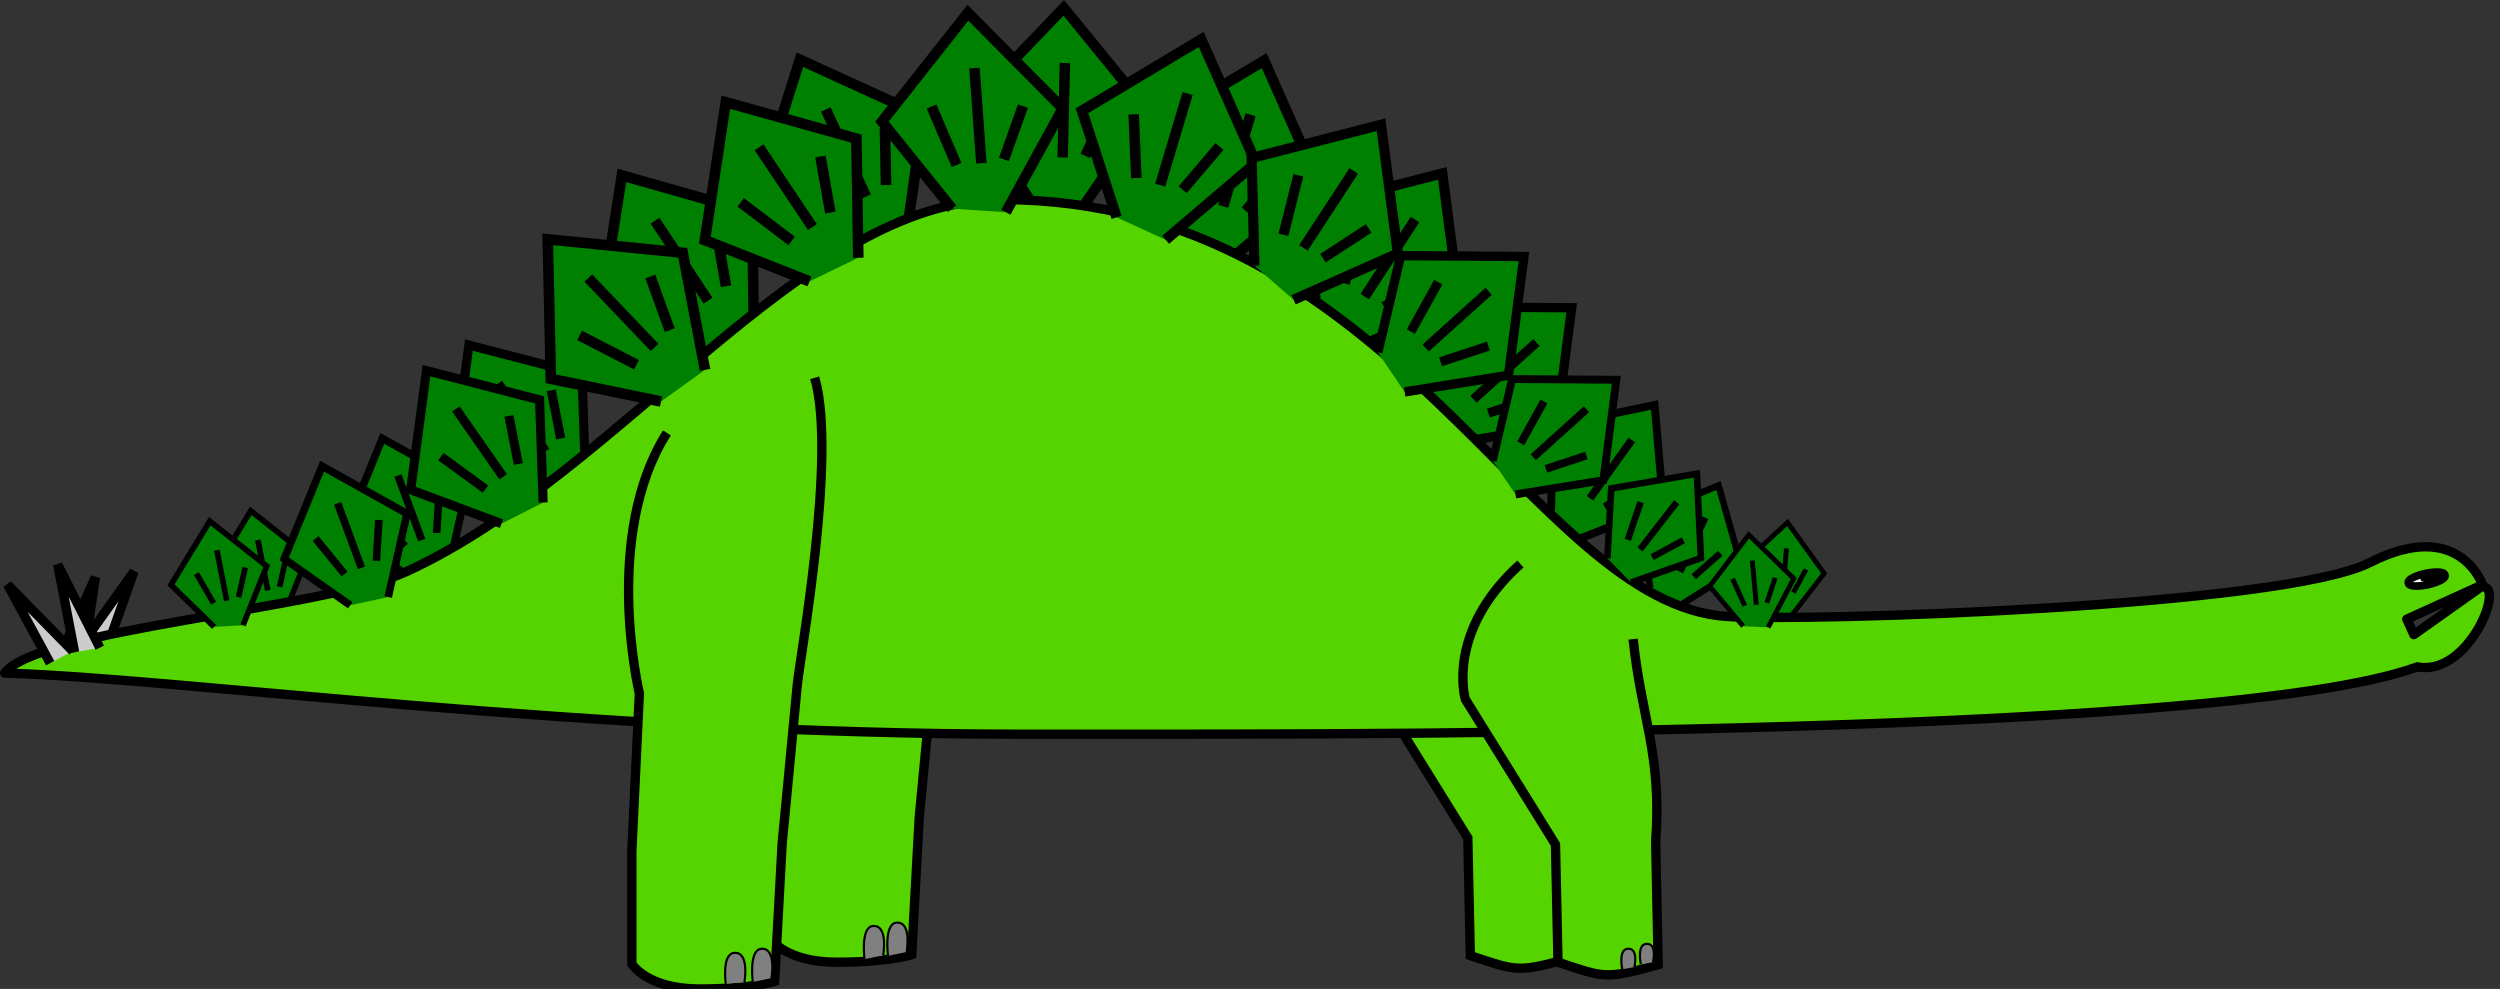 <?xml version="1.0" encoding="UTF-8" standalone="no"?>
<svg
   xmlns:dc="http://purl.org/dc/elements/1.1/"
   xmlns:cc="http://creativecommons.org/ns#"
   xmlns:rdf="http://www.w3.org/1999/02/22-rdf-syntax-ns#"
   xmlns:svg="http://www.w3.org/2000/svg"
   xmlns="http://www.w3.org/2000/svg"
   xmlns:sodipodi="http://sodipodi.sourceforge.net/DTD/sodipodi-0.dtd"
   xmlns:inkscape="http://www.inkscape.org/namespaces/inkscape"
   sodipodi:docname="steggy_eat3.svg"
   inkscape:version="1.0beta1 (fe3e306, 2019-09-17)"
   id="svg4427"
   version="1.1"
   viewBox="0 0 267.674 105.887"
   height="105.887mm"
   width="267.674mm">
  <rect x="0" y="0" width="267.674" height="105.887" fill="#333333" stroke="none"/>
  <defs
     id="defs4421" />
  <sodipodi:namedview
     inkscape:window-maximized="0"
     inkscape:window-y="23"
     inkscape:window-x="0"
     inkscape:window-height="855"
     inkscape:window-width="1440"
     inkscape:snap-global="false"
     showgrid="true"
     inkscape:document-rotation="0"
     inkscape:current-layer="layer15"
     inkscape:document-units="mm"
     inkscape:cy="219.42856"
     inkscape:cx="412.03482"
     inkscape:zoom="1.3506513"
     inkscape:pageshadow="2"
     inkscape:pageopacity="0.0"
     borderopacity="1.0"
     bordercolor="#666666"
     pagecolor="#ffffff"
     id="base">
    <inkscape:grid
       originy="-72.198"
       originx="-4.242"
       id="grid4990"
       type="xygrid" />
  </sodipodi:namedview>
  <g
     transform="translate(-0.47)"
     inkscape:label="legs bottom"
     id="layer12"
     inkscape:groupmode="layer">
    <path
       sodipodi:nodetypes="ccccccc"
       inkscape:connector-curvature="0"
       id="path5734-9-8"
       d="m 157.645,131.873 c -8.046,7.241 -5.9,14.482 -5.9,14.482 l 9.655,15.555 0.268,12.605 c 5.04,1.673 5.039,1.831 10.728,0.268 l -0.268,-13.141 c 0.679,-9.413 -1.518,-13.159 -2.414,-21.724"
       style="display:inline;fill:#55d400;stroke:#000000;stroke-width:1;stroke-linecap:butt;stroke-linejoin:miter;stroke-miterlimit:4;stroke-dasharray:none;stroke-opacity:1"
       transform="translate(-3.772,-72.198)" />
    <path
       style="display:inline;fill:#55d400;stroke:#000000;stroke-width:1;stroke-linecap:butt;stroke-linejoin:miter;stroke-miterlimit:4;stroke-dasharray:none;stroke-opacity:1"
       d="m 90.329,115.683 c -6.973,10.996 -2.95,27.892 -2.95,27.892 l -0.805,16.896 v 12.069 c 0,0 1.609,2.682 7.241,2.682 5.632,0 8.046,-0.805 8.046,-0.805 l 0.805,-14.751 c 0,0 1.341,-13.946 1.609,-16.896 0.268,-2.95 4.291,-24.674 1.877,-32.988"
       id="path5734-4"
       inkscape:connector-curvature="0"
       sodipodi:nodetypes="ccccsccsc"
       transform="translate(-3.772,-72.198)" />
    <path
       style="display:inline;fill:#808080;stroke:#000000;stroke-width:0.232px;stroke-linecap:butt;stroke-linejoin:miter;stroke-opacity:1"
       d="m 99.319,174.539 c 0,0 -0.454,-3.446 0.912,-3.554 1.664,-0.131 1.09,3.133 1.09,3.133"
       id="path5789-8"
       inkscape:connector-curvature="0"
       sodipodi:nodetypes="csc"
       transform="translate(-3.772,-72.198)" />
    <path
       style="display:inline;fill:#808080;stroke:#000000;stroke-width:0.232px;stroke-linecap:butt;stroke-linejoin:miter;stroke-opacity:1"
       d="m 96.803,174.898 c 0,0 -0.454,-3.446 0.912,-3.554 1.664,-0.131 1.09,3.133 1.09,3.133"
       id="path5789-89"
       inkscape:connector-curvature="0"
       sodipodi:nodetypes="csc"
       transform="translate(-3.772,-72.198)" />
  </g>
  <g
     transform="translate(-0.47)"
     style="display:inline"
     inkscape:label="fins bottom"
     id="layer10"
     inkscape:groupmode="layer">
    <g
       style="display:inline;fill:#008000"
       transform="matrix(0.521,0.057,-0.057,0.521,138.141,9.846)"
       id="g5013-3-9-8-0-0">
      <g
         transform="rotate(-1.406,564.218,-1506.22)"
         style="fill:#008000"
         id="g5006-0-5-46-9-8">
        <path
           style="fill:#008000;stroke:#000000;stroke-width:1;stroke-linecap:butt;stroke-linejoin:miter;stroke-miterlimit:4;stroke-dasharray:none;stroke-opacity:1"
           d="m 69.9,83.181 -6.048,-8.749 8.901,-9.735 8.344,9.735 -6.119,9.457"
           id="path4994-2-6-1-5-8"
           inkscape:connector-curvature="0"
           sodipodi:nodetypes="ccccc" />
        <path
           style="fill:#008000;stroke:#000000;stroke-width:1;stroke-linecap:butt;stroke-linejoin:miter;stroke-miterlimit:4;stroke-dasharray:none;stroke-opacity:1"
           d="M 70.626,79.066 68.654,73.347"
           id="path4996-9-8-4-5-9"
           inkscape:connector-curvature="0" />
        <path
           style="fill:#008000;stroke:#000000;stroke-width:1;stroke-linecap:butt;stroke-linejoin:miter;stroke-miterlimit:4;stroke-dasharray:none;stroke-opacity:1"
           d="M 72.992,79.066 V 69.994"
           id="path4998-0-84-5-5-4"
           inkscape:connector-curvature="0" />
        <path
           style="fill:#008000;stroke:#000000;stroke-width:1;stroke-linecap:butt;stroke-linejoin:miter;stroke-miterlimit:4;stroke-dasharray:none;stroke-opacity:1"
           d="m 75.161,78.868 2.169,-4.93"
           id="path5000-7-0-67-1-9"
           inkscape:connector-curvature="0" />
      </g>
    </g>
    <g
       style="display:inline;fill:#008000"
       id="g5013-3-9-8-9"
       transform="matrix(0.632,0.312,-0.312,0.632,137.839,-31.005)">
      <g
         id="g5006-0-5-46-93"
         style="fill:#008000"
         transform="rotate(-1.406,564.218,-1506.22)">
        <path
           sodipodi:nodetypes="ccccc"
           inkscape:connector-curvature="0"
           id="path4994-2-6-1-4"
           d="m 69.9,83.181 -6.048,-8.749 8.901,-9.735 8.344,9.735 -6.119,9.457"
           style="fill:#008000;stroke:#000000;stroke-width:1;stroke-linecap:butt;stroke-linejoin:miter;stroke-miterlimit:4;stroke-dasharray:none;stroke-opacity:1" />
        <path
           inkscape:connector-curvature="0"
           id="path4996-9-8-4-0"
           d="M 70.626,79.066 68.654,73.347"
           style="fill:#008000;stroke:#000000;stroke-width:1;stroke-linecap:butt;stroke-linejoin:miter;stroke-miterlimit:4;stroke-dasharray:none;stroke-opacity:1" />
        <path
           inkscape:connector-curvature="0"
           id="path4998-0-84-5-2"
           d="M 72.992,79.066 V 69.994"
           style="fill:#008000;stroke:#000000;stroke-width:1;stroke-linecap:butt;stroke-linejoin:miter;stroke-miterlimit:4;stroke-dasharray:none;stroke-opacity:1" />
        <path
           inkscape:connector-curvature="0"
           id="path5000-7-0-67-2"
           d="m 75.161,78.868 2.169,-4.93"
           style="fill:#008000;stroke:#000000;stroke-width:1;stroke-linecap:butt;stroke-linejoin:miter;stroke-miterlimit:4;stroke-dasharray:none;stroke-opacity:1" />
      </g>
    </g>
    <g
       style="display:inline;fill:#008000"
       id="g5013-3-9-4-0"
       transform="matrix(0.675,0.51,-0.51,0.675,141.307,-64.975)">
      <g
         id="g5006-0-5-4-8"
         style="fill:#008000"
         transform="rotate(-1.406,564.218,-1506.22)">
        <path
           sodipodi:nodetypes="ccccc"
           inkscape:connector-curvature="0"
           id="path4994-2-6-0-5"
           d="m 69.9,83.181 -6.048,-8.749 8.901,-9.735 8.344,9.735 -6.119,9.457"
           style="fill:#008000;stroke:#000000;stroke-width:1;stroke-linecap:butt;stroke-linejoin:miter;stroke-miterlimit:4;stroke-dasharray:none;stroke-opacity:1" />
        <path
           inkscape:connector-curvature="0"
           id="path4996-9-8-1-5"
           d="M 70.626,79.066 68.654,73.347"
           style="fill:#008000;stroke:#000000;stroke-width:1;stroke-linecap:butt;stroke-linejoin:miter;stroke-miterlimit:4;stroke-dasharray:none;stroke-opacity:1" />
        <path
           inkscape:connector-curvature="0"
           id="path4998-0-84-4-0"
           d="M 72.992,79.066 V 69.994"
           style="fill:#008000;stroke:#000000;stroke-width:1;stroke-linecap:butt;stroke-linejoin:miter;stroke-miterlimit:4;stroke-dasharray:none;stroke-opacity:1" />
        <path
           inkscape:connector-curvature="0"
           id="path5000-7-0-6-3"
           d="m 75.161,78.868 2.169,-4.93"
           style="fill:#008000;stroke:#000000;stroke-width:1;stroke-linecap:butt;stroke-linejoin:miter;stroke-miterlimit:4;stroke-dasharray:none;stroke-opacity:1" />
      </g>
    </g>
    <g
       style="display:inline;fill:#008000"
       transform="rotate(49.395,187.206,116.918)"
       id="g5013-3-9-43">
      <g
         transform="rotate(-1.406,564.218,-1506.22)"
         style="fill:#008000"
         id="g5006-0-5-3">
        <path
           style="fill:#008000;stroke:#000000;stroke-width:1;stroke-linecap:butt;stroke-linejoin:miter;stroke-miterlimit:4;stroke-dasharray:none;stroke-opacity:1"
           d="m 69.9,83.181 -6.048,-8.749 8.901,-9.735 8.344,9.735 -6.119,9.457"
           id="path4994-2-6-08"
           inkscape:connector-curvature="0"
           sodipodi:nodetypes="ccccc" />
        <path
           style="fill:#008000;stroke:#000000;stroke-width:1;stroke-linecap:butt;stroke-linejoin:miter;stroke-miterlimit:4;stroke-dasharray:none;stroke-opacity:1"
           d="M 70.626,79.066 68.654,73.347"
           id="path4996-9-8-44"
           inkscape:connector-curvature="0" />
        <path
           style="fill:#008000;stroke:#000000;stroke-width:1;stroke-linecap:butt;stroke-linejoin:miter;stroke-miterlimit:4;stroke-dasharray:none;stroke-opacity:1"
           d="M 72.992,79.066 V 69.994"
           id="path4998-0-84-7"
           inkscape:connector-curvature="0" />
        <path
           style="fill:#008000;stroke:#000000;stroke-width:1;stroke-linecap:butt;stroke-linejoin:miter;stroke-miterlimit:4;stroke-dasharray:none;stroke-opacity:1"
           d="m 75.161,78.868 2.169,-4.93"
           id="path5000-7-0-9"
           inkscape:connector-curvature="0" />
      </g>
    </g>
    <g
       style="display:inline;fill:#008000"
       transform="matrix(0.893,0.615,-0.615,0.893,102.293,-118.096)"
       id="g5013-3-62-5">
      <g
         transform="rotate(-1.406,564.218,-1506.22)"
         style="fill:#008000"
         id="g5006-0-3-7">
        <path
           style="fill:#008000;stroke:#000000;stroke-width:1;stroke-linecap:butt;stroke-linejoin:miter;stroke-miterlimit:4;stroke-dasharray:none;stroke-opacity:1"
           d="m 69.9,83.181 -6.048,-8.749 8.901,-9.735 8.344,9.735 -6.119,9.457"
           id="path4994-2-3-7"
           inkscape:connector-curvature="0"
           sodipodi:nodetypes="ccccc" />
        <path
           style="fill:#008000;stroke:#000000;stroke-width:1;stroke-linecap:butt;stroke-linejoin:miter;stroke-miterlimit:4;stroke-dasharray:none;stroke-opacity:1"
           d="M 70.626,79.066 68.654,73.347"
           id="path4996-9-9-0"
           inkscape:connector-curvature="0" />
        <path
           style="fill:#008000;stroke:#000000;stroke-width:1;stroke-linecap:butt;stroke-linejoin:miter;stroke-miterlimit:4;stroke-dasharray:none;stroke-opacity:1"
           d="M 72.992,79.066 V 69.994"
           id="path4998-0-8-2"
           inkscape:connector-curvature="0" />
        <path
           style="fill:#008000;stroke:#000000;stroke-width:1;stroke-linecap:butt;stroke-linejoin:miter;stroke-miterlimit:4;stroke-dasharray:none;stroke-opacity:1"
           d="m 75.161,78.868 2.169,-4.93"
           id="path5000-7-5-7"
           inkscape:connector-curvature="0" />
      </g>
    </g>
    <g
       style="display:inline;fill:#008000"
       transform="matrix(1.072,0.35,-0.35,1.072,43.053,-114.295)"
       id="g5013-3-6-6">
      <g
         transform="rotate(-1.406,564.218,-1506.22)"
         style="fill:#008000"
         id="g5006-0-7-6">
        <path
           style="fill:#008000;stroke:#000000;stroke-width:1;stroke-linecap:butt;stroke-linejoin:miter;stroke-miterlimit:4;stroke-dasharray:none;stroke-opacity:1"
           d="m 69.9,83.181 -6.048,-8.749 8.901,-9.735 8.344,9.735 -6.119,9.457"
           id="path4994-2-2-8"
           inkscape:connector-curvature="0"
           sodipodi:nodetypes="ccccc" />
        <path
           style="fill:#008000;stroke:#000000;stroke-width:1;stroke-linecap:butt;stroke-linejoin:miter;stroke-miterlimit:4;stroke-dasharray:none;stroke-opacity:1"
           d="M 70.626,79.066 68.654,73.347"
           id="path4996-9-3-2"
           inkscape:connector-curvature="0" />
        <path
           style="fill:#008000;stroke:#000000;stroke-width:1;stroke-linecap:butt;stroke-linejoin:miter;stroke-miterlimit:4;stroke-dasharray:none;stroke-opacity:1"
           d="M 72.992,79.066 V 69.994"
           id="path4998-0-1-5"
           inkscape:connector-curvature="0" />
        <path
           style="fill:#008000;stroke:#000000;stroke-width:1;stroke-linecap:butt;stroke-linejoin:miter;stroke-miterlimit:4;stroke-dasharray:none;stroke-opacity:1"
           d="m 75.161,78.868 2.169,-4.93"
           id="path5000-7-6-7"
           inkscape:connector-curvature="0" />
      </g>
    </g>
    <g
       style="display:inline;fill:#008000"
       transform="matrix(0.814,-0.538,0.538,0.814,-81.084,34.813)"
       id="g5013-3-1-2-9-1">
      <g
         transform="rotate(-1.406,564.218,-1506.22)"
         style="fill:#008000"
         id="g5006-0-39-1-6-2">
        <path
           style="fill:#008000;stroke:#000000;stroke-width:1;stroke-linecap:butt;stroke-linejoin:miter;stroke-miterlimit:4;stroke-dasharray:none;stroke-opacity:1"
           d="m 69.9,83.181 -6.048,-8.749 8.901,-9.735 8.344,9.735 -6.119,9.457"
           id="path4994-2-67-8-8-5"
           inkscape:connector-curvature="0"
           sodipodi:nodetypes="ccccc" />
        <path
           style="fill:#008000;stroke:#000000;stroke-width:1;stroke-linecap:butt;stroke-linejoin:miter;stroke-miterlimit:4;stroke-dasharray:none;stroke-opacity:1"
           d="M 70.626,79.066 68.654,73.347"
           id="path4996-9-98-8-6-7"
           inkscape:connector-curvature="0" />
        <path
           style="fill:#008000;stroke:#000000;stroke-width:1;stroke-linecap:butt;stroke-linejoin:miter;stroke-miterlimit:4;stroke-dasharray:none;stroke-opacity:1"
           d="M 72.992,79.066 V 69.994"
           id="path4998-0-0-5-5-8"
           inkscape:connector-curvature="0" />
        <path
           style="fill:#008000;stroke:#000000;stroke-width:1;stroke-linecap:butt;stroke-linejoin:miter;stroke-miterlimit:4;stroke-dasharray:none;stroke-opacity:1"
           d="m 75.161,78.868 2.169,-4.93"
           id="path5000-7-05-6-4-4"
           inkscape:connector-curvature="0" />
      </g>
    </g>
    <g
       style="display:inline;fill:#008000"
       id="g5013-3-1-2-6"
       transform="matrix(0.959,-0.603,0.603,0.959,-85.822,12.825)">
      <g
         id="g5006-0-39-1-1"
         style="fill:#008000"
         transform="rotate(-1.406,564.218,-1506.22)">
        <path
           sodipodi:nodetypes="ccccc"
           inkscape:connector-curvature="0"
           id="path4994-2-67-8-2"
           d="m 69.9,83.181 -6.048,-8.749 8.901,-9.735 8.344,9.735 -6.119,9.457"
           style="fill:#008000;stroke:#000000;stroke-width:1;stroke-linecap:butt;stroke-linejoin:miter;stroke-miterlimit:4;stroke-dasharray:none;stroke-opacity:1" />
        <path
           inkscape:connector-curvature="0"
           id="path4996-9-98-8-67"
           d="M 70.626,79.066 68.654,73.347"
           style="fill:#008000;stroke:#000000;stroke-width:1;stroke-linecap:butt;stroke-linejoin:miter;stroke-miterlimit:4;stroke-dasharray:none;stroke-opacity:1" />
        <path
           inkscape:connector-curvature="0"
           id="path4998-0-0-5-2"
           d="M 72.992,79.066 V 69.994"
           style="fill:#008000;stroke:#000000;stroke-width:1;stroke-linecap:butt;stroke-linejoin:miter;stroke-miterlimit:4;stroke-dasharray:none;stroke-opacity:1" />
        <path
           inkscape:connector-curvature="0"
           id="path5000-7-05-6-7"
           d="m 75.161,78.868 2.169,-4.93"
           style="fill:#008000;stroke:#000000;stroke-width:1;stroke-linecap:butt;stroke-linejoin:miter;stroke-miterlimit:4;stroke-dasharray:none;stroke-opacity:1" />
      </g>
    </g>
    <g
       style="display:inline;fill:#008000"
       transform="matrix(1.039,-0.451,0.451,1.039,-64.084,-22.604)"
       id="g5013-3-1-23">
      <g
         transform="rotate(-1.406,564.218,-1506.22)"
         style="fill:#008000"
         id="g5006-0-39-0">
        <path
           style="fill:#008000;stroke:#000000;stroke-width:1;stroke-linecap:butt;stroke-linejoin:miter;stroke-miterlimit:4;stroke-dasharray:none;stroke-opacity:1"
           d="m 69.9,83.181 -6.048,-8.749 8.901,-9.735 8.344,9.735 -6.119,9.457"
           id="path4994-2-67-9"
           inkscape:connector-curvature="0"
           sodipodi:nodetypes="ccccc" />
        <path
           style="fill:#008000;stroke:#000000;stroke-width:1;stroke-linecap:butt;stroke-linejoin:miter;stroke-miterlimit:4;stroke-dasharray:none;stroke-opacity:1"
           d="M 70.626,79.066 68.654,73.347"
           id="path4996-9-98-0"
           inkscape:connector-curvature="0" />
        <path
           style="fill:#008000;stroke:#000000;stroke-width:1;stroke-linecap:butt;stroke-linejoin:miter;stroke-miterlimit:4;stroke-dasharray:none;stroke-opacity:1"
           d="M 72.992,79.066 V 69.994"
           id="path4998-0-0-1"
           inkscape:connector-curvature="0" />
        <path
           style="fill:#008000;stroke:#000000;stroke-width:1;stroke-linecap:butt;stroke-linejoin:miter;stroke-miterlimit:4;stroke-dasharray:none;stroke-opacity:1"
           d="m 75.161,78.868 2.169,-4.93"
           id="path5000-7-05-4"
           inkscape:connector-curvature="0" />
      </g>
    </g>
    <g
       style="display:inline;fill:#008000"
       transform="matrix(1.113,0.054,-0.054,1.113,-5.555,-90.08)"
       id="g5013">
      <g
         id="g5006"
         style="fill:#008000"
         transform="rotate(-1.406,564.218,-1506.22)">
        <path
           sodipodi:nodetypes="ccccc"
           inkscape:connector-curvature="0"
           id="path4994"
           d="m 69.9,83.181 -6.048,-8.749 8.901,-9.735 8.344,9.735 -6.119,9.457"
           style="fill:#008000;stroke:#000000;stroke-width:1;stroke-linecap:butt;stroke-linejoin:miter;stroke-miterlimit:4;stroke-dasharray:none;stroke-opacity:1" />
        <path
           inkscape:connector-curvature="0"
           id="path4996"
           d="M 70.626,79.066 68.654,73.347"
           style="fill:#008000;stroke:#000000;stroke-width:1;stroke-linecap:butt;stroke-linejoin:miter;stroke-miterlimit:4;stroke-dasharray:none;stroke-opacity:1" />
        <path
           inkscape:connector-curvature="0"
           id="path4998"
           d="M 72.992,79.066 V 69.994"
           style="fill:#008000;stroke:#000000;stroke-width:1;stroke-linecap:butt;stroke-linejoin:miter;stroke-miterlimit:4;stroke-dasharray:none;stroke-opacity:1" />
        <path
           inkscape:connector-curvature="0"
           id="path5000"
           d="m 75.161,78.868 2.169,-4.93"
           style="fill:#008000;stroke:#000000;stroke-width:1;stroke-linecap:butt;stroke-linejoin:miter;stroke-miterlimit:4;stroke-dasharray:none;stroke-opacity:1" />
      </g>
    </g>
  </g>
  <g
     transform="translate(-0.47)"
     style="display:none"
     inkscape:label="Position 2"
     id="layer8"
     inkscape:groupmode="layer">
    <g
       style="display:inline;fill:#008000"
       transform="matrix(0.794,-0.174,0.174,0.794,-63.882,7.663)"
       id="g5899-2">
      <g
         transform="rotate(-1.406,564.218,-1506.22)"
         style="fill:#008000"
         id="g5897-3">
        <path
           style="fill:#008000;stroke:#000000;stroke-width:1;stroke-linecap:butt;stroke-linejoin:miter;stroke-miterlimit:4;stroke-dasharray:none;stroke-opacity:1"
           d="m 69.9,83.181 -6.048,-8.749 8.901,-9.735 8.344,9.735 -6.119,9.457"
           id="path5889-8"
           inkscape:connector-curvature="0"
           sodipodi:nodetypes="ccccc" />
        <path
           style="fill:#008000;stroke:#000000;stroke-width:1;stroke-linecap:butt;stroke-linejoin:miter;stroke-miterlimit:4;stroke-dasharray:none;stroke-opacity:1"
           d="M 70.626,79.066 68.654,73.347"
           id="path5891-7"
           inkscape:connector-curvature="0" />
        <path
           style="fill:#008000;stroke:#000000;stroke-width:1;stroke-linecap:butt;stroke-linejoin:miter;stroke-miterlimit:4;stroke-dasharray:none;stroke-opacity:1"
           d="M 72.992,79.066 V 69.994"
           id="path5893-1"
           inkscape:connector-curvature="0" />
        <path
           style="fill:#008000;stroke:#000000;stroke-width:1;stroke-linecap:butt;stroke-linejoin:miter;stroke-miterlimit:4;stroke-dasharray:none;stroke-opacity:1"
           d="m 75.161,78.868 2.169,-4.93"
           id="path5895-4"
           inkscape:connector-curvature="0" />
      </g>
    </g>
    <g
       id="g5935"
       transform="matrix(0.577,-0.185,0.185,0.577,-50.552,33.761)"
       style="display:inline;fill:#008000">
      <g
         id="g5933"
         style="fill:#008000"
         transform="rotate(-1.406,564.218,-1506.22)">
        <path
           sodipodi:nodetypes="ccccc"
           inkscape:connector-curvature="0"
           id="path5925"
           d="m 69.9,83.181 -6.048,-8.749 8.901,-9.735 8.344,9.735 -6.119,9.457"
           style="fill:#008000;stroke:#000000;stroke-width:1;stroke-linecap:butt;stroke-linejoin:miter;stroke-miterlimit:4;stroke-dasharray:none;stroke-opacity:1" />
        <path
           inkscape:connector-curvature="0"
           id="path5927"
           d="M 70.626,79.066 68.654,73.347"
           style="fill:#008000;stroke:#000000;stroke-width:1;stroke-linecap:butt;stroke-linejoin:miter;stroke-miterlimit:4;stroke-dasharray:none;stroke-opacity:1" />
        <path
           inkscape:connector-curvature="0"
           id="path5929"
           d="M 72.992,79.066 V 69.994"
           style="fill:#008000;stroke:#000000;stroke-width:1;stroke-linecap:butt;stroke-linejoin:miter;stroke-miterlimit:4;stroke-dasharray:none;stroke-opacity:1" />
        <path
           inkscape:connector-curvature="0"
           id="path5931"
           d="m 75.161,78.868 2.169,-4.93"
           style="fill:#008000;stroke:#000000;stroke-width:1;stroke-linecap:butt;stroke-linejoin:miter;stroke-miterlimit:4;stroke-dasharray:none;stroke-opacity:1" />
      </g>
    </g>
    <path
       inkscape:connector-curvature="0"
       id="path5872"
       d="m 13.879,148.166 -3.653,-8.833 6.195,7.812"
       style="display:inline;opacity:1;fill:#cccccc;stroke:#000000;stroke-width:1;stroke-linecap:butt;stroke-linejoin:miter;stroke-miterlimit:4;stroke-dasharray:none;stroke-opacity:1;stop-opacity:1"
       transform="translate(-3.772,-72.198)" />
    <path
       inkscape:connector-curvature="0"
       id="path5866"
       d="m 14.494,147.153 3.882,-8.735 -1.39,9.873"
       style="display:inline;opacity:1;fill:#cccccc;stroke:#000000;stroke-width:1;stroke-linecap:butt;stroke-linejoin:miter;stroke-miterlimit:4;stroke-dasharray:none;stroke-opacity:1;stop-opacity:1"
       transform="translate(-3.772,-72.198)" />
    <path
       transform="translate(-3.772,-72.198)"
       style="fill:#55d400;stroke:#000000;stroke-width:1;stroke-linecap:butt;stroke-linejoin:round;stroke-miterlimit:4;stroke-dasharray:none;stroke-opacity:1"
       d="M 5.549,151.847 C 9.04,147.119 38.987,137.432 47.806,133.38 70.893,122.771 90.236,93.567 111.403,93.567 c 42.333,0 57.974,42.658 79.097,44.016 8.65,0.556 11.974,-7.517 22.557,-7.517 10.583,0 10.835,7.266 10.835,7.266 l -6.683,0.376 -0.085,1.198 6.704,-1.086 c 0,0 -1.578,5.055 -9.516,5.055 -21.479,7.843 -73.972,7.897 -100.27,7.938 -36.593,1.417 -74.52,-5.186 -108.493,1.035 z"
       id="path5864"
       inkscape:connector-curvature="0"
       sodipodi:nodetypes="cssssccccccc" />
    <path
       style="display:inline;opacity:1;fill:#cccccc;stroke:#000000;stroke-width:1;stroke-linecap:butt;stroke-linejoin:miter;stroke-miterlimit:4;stroke-dasharray:none;stroke-opacity:1;stop-opacity:1"
       d="m 11.545,149.829 -6.15,-7.318 8.265,5.576"
       id="path5870"
       inkscape:connector-curvature="0"
       transform="translate(-3.772,-72.198)" />
    <path
       style="display:inline;opacity:1;fill:#cccccc;stroke:#000000;stroke-width:1;stroke-linecap:butt;stroke-linejoin:miter;stroke-miterlimit:4;stroke-dasharray:none;stroke-opacity:1;stop-opacity:1"
       d="m 9.071,76.674 -0.016,-9.559 2.755,9.582"
       id="path5868"
       inkscape:connector-curvature="0" />
    <g
       inkscape:transform-center-y="0.7366396"
       inkscape:transform-center-x="-2.2099188"
       id="g5899"
       transform="matrix(0.703,-0.408,0.408,0.703,-77.592,43.587)"
       style="display:inline;fill:#008000">
      <g
         id="g5897"
         style="fill:#008000"
         transform="rotate(-1.406,564.218,-1506.22)">
        <path
           sodipodi:nodetypes="ccccc"
           inkscape:connector-curvature="0"
           id="path5889"
           d="m 69.9,83.181 -6.048,-8.749 8.901,-9.735 8.344,9.735 -6.119,9.457"
           style="fill:#008000;stroke:#000000;stroke-width:1;stroke-linecap:butt;stroke-linejoin:miter;stroke-miterlimit:4;stroke-dasharray:none;stroke-opacity:1" />
        <path
           inkscape:connector-curvature="0"
           id="path5891"
           d="M 70.626,79.066 68.654,73.347"
           style="fill:#008000;stroke:#000000;stroke-width:1;stroke-linecap:butt;stroke-linejoin:miter;stroke-miterlimit:4;stroke-dasharray:none;stroke-opacity:1" />
        <path
           inkscape:connector-curvature="0"
           id="path5893"
           d="M 72.992,79.066 V 69.994"
           style="fill:#008000;stroke:#000000;stroke-width:1;stroke-linecap:butt;stroke-linejoin:miter;stroke-miterlimit:4;stroke-dasharray:none;stroke-opacity:1" />
        <path
           inkscape:connector-curvature="0"
           id="path5895"
           d="m 75.161,78.868 2.169,-4.93"
           style="fill:#008000;stroke:#000000;stroke-width:1;stroke-linecap:butt;stroke-linejoin:miter;stroke-miterlimit:4;stroke-dasharray:none;stroke-opacity:1" />
      </g>
    </g>
    <g
       transform="matrix(0.529,-0.295,0.295,0.529,-58.339,51.48)"
       id="g5917"
       style="display:inline;fill:#008000">
      <g
         transform="rotate(-1.406,564.218,-1506.22)"
         style="fill:#008000"
         id="g5915">
        <path
           style="fill:#008000;stroke:#000000;stroke-width:1;stroke-linecap:butt;stroke-linejoin:miter;stroke-miterlimit:4;stroke-dasharray:none;stroke-opacity:1"
           d="m 69.9,83.181 -6.048,-8.749 8.901,-9.735 8.344,9.735 -6.119,9.457"
           id="path5907"
           inkscape:connector-curvature="0"
           sodipodi:nodetypes="ccccc" />
        <path
           style="fill:#008000;stroke:#000000;stroke-width:1;stroke-linecap:butt;stroke-linejoin:miter;stroke-miterlimit:4;stroke-dasharray:none;stroke-opacity:1"
           d="M 70.626,79.066 68.654,73.347"
           id="path5909"
           inkscape:connector-curvature="0" />
        <path
           style="fill:#008000;stroke:#000000;stroke-width:1;stroke-linecap:butt;stroke-linejoin:miter;stroke-miterlimit:4;stroke-dasharray:none;stroke-opacity:1"
           d="M 72.992,79.066 V 69.994"
           id="path5911"
           inkscape:connector-curvature="0" />
        <path
           style="fill:#008000;stroke:#000000;stroke-width:1;stroke-linecap:butt;stroke-linejoin:miter;stroke-miterlimit:4;stroke-dasharray:none;stroke-opacity:1"
           d="m 75.161,78.868 2.169,-4.93"
           id="path5913"
           inkscape:connector-curvature="0" />
      </g>
    </g>
    <ellipse
       transform="rotate(11.345)"
       style="opacity:1;fill:#ffffff;stroke:#000000;stroke-width:0.715;stroke-miterlimit:4;stroke-dasharray:none;stop-opacity:1"
       id="ellipse6118"
       cx="221.658"
       cy="18.304"
       rx="2.112"
       ry="1.738" />
    <ellipse
       transform="rotate(11.345)"
       style="opacity:1;fill:#000000;stroke:none;stroke-width:0.715;stroke-miterlimit:4;stroke-dasharray:none;stop-opacity:1"
       id="ellipse6120"
       cx="222.373"
       cy="17.967"
       rx="1.202"
       ry="1.13" />
  </g>
  <g
     style="display:inline"
     inkscape:label="Eat 3"
     id="layer15"
     inkscape:groupmode="layer">
    <g
       transform="matrix(0.769,-0.262,0.262,0.769,-64.752,17.477)"
       id="g8653"
       style="display:inline;fill:#008000">
      <g
         transform="rotate(-1.406,564.218,-1506.22)"
         style="fill:#008000"
         id="g8651">
        <path
           style="fill:#008000;stroke:#000000;stroke-width:1;stroke-linecap:butt;stroke-linejoin:miter;stroke-miterlimit:4;stroke-dasharray:none;stroke-opacity:1"
           d="m 69.9,83.181 -6.048,-8.749 8.901,-9.735 8.344,9.735 -6.119,9.457"
           id="path8643"
           inkscape:connector-curvature="0"
           sodipodi:nodetypes="ccccc" />
        <path
           style="fill:#008000;stroke:#000000;stroke-width:1;stroke-linecap:butt;stroke-linejoin:miter;stroke-miterlimit:4;stroke-dasharray:none;stroke-opacity:1"
           d="M 70.626,79.066 68.654,73.347"
           id="path8645"
           inkscape:connector-curvature="0" />
        <path
           style="fill:#008000;stroke:#000000;stroke-width:1;stroke-linecap:butt;stroke-linejoin:miter;stroke-miterlimit:4;stroke-dasharray:none;stroke-opacity:1"
           d="M 72.992,79.066 V 69.994"
           id="path8647"
           inkscape:connector-curvature="0" />
        <path
           style="fill:#008000;stroke:#000000;stroke-width:1;stroke-linecap:butt;stroke-linejoin:miter;stroke-miterlimit:4;stroke-dasharray:none;stroke-opacity:1"
           d="m 75.161,78.868 2.169,-4.93"
           id="path8649"
           inkscape:connector-curvature="0" />
      </g>
    </g>
    <g
       id="g8665"
       transform="matrix(0.597,-0.102,0.102,0.597,-47.466,20.525)"
       style="display:inline;fill:#008000">
      <g
         id="g8663"
         style="fill:#008000"
         transform="rotate(-1.406,564.218,-1506.22)">
        <path
           sodipodi:nodetypes="ccccc"
           inkscape:connector-curvature="0"
           id="path8655"
           d="m 69.9,83.181 -6.048,-8.749 8.901,-9.735 8.344,9.735 -6.119,9.457"
           style="fill:#008000;stroke:#000000;stroke-width:1;stroke-linecap:butt;stroke-linejoin:miter;stroke-miterlimit:4;stroke-dasharray:none;stroke-opacity:1" />
        <path
           inkscape:connector-curvature="0"
           id="path8657"
           d="M 70.626,79.066 68.654,73.347"
           style="fill:#008000;stroke:#000000;stroke-width:1;stroke-linecap:butt;stroke-linejoin:miter;stroke-miterlimit:4;stroke-dasharray:none;stroke-opacity:1" />
        <path
           inkscape:connector-curvature="0"
           id="path8659"
           d="M 72.992,79.066 V 69.994"
           style="fill:#008000;stroke:#000000;stroke-width:1;stroke-linecap:butt;stroke-linejoin:miter;stroke-miterlimit:4;stroke-dasharray:none;stroke-opacity:1" />
        <path
           inkscape:connector-curvature="0"
           id="path8661"
           d="m 75.161,78.868 2.169,-4.93"
           style="fill:#008000;stroke:#000000;stroke-width:1;stroke-linecap:butt;stroke-linejoin:miter;stroke-miterlimit:4;stroke-dasharray:none;stroke-opacity:1" />
      </g>
    </g>
    <path
       style="display:inline;fill:#cccccc;stroke:#000000;stroke-width:1;stroke-linecap:butt;stroke-linejoin:miter;stroke-miterlimit:4;stroke-dasharray:none;stroke-opacity:1"
       d="m 10.502,142.704 3.957,-8.701 -1.475,9.86"
       id="path8667"
       inkscape:connector-curvature="0"
       transform="translate(-4.242,-72.198)" />
    <path
       inkscape:connector-curvature="0"
       id="path8669"
       d="m 13.037,141.167 5.555,-7.779 -3.342,9.393"
       style="display:inline;fill:#cccccc;stroke:#000000;stroke-width:1;stroke-linecap:butt;stroke-linejoin:miter;stroke-miterlimit:4;stroke-dasharray:none;stroke-opacity:1"
       transform="translate(-4.242,-72.198)" />
    <path
       style="display:inline;fill:#55d400;stroke:#000000;stroke-width:1;stroke-linecap:butt;stroke-linejoin:round;stroke-miterlimit:4;stroke-dasharray:none;stroke-opacity:1"
       d="m 4.742,144.266 c 3.491,-4.728 34.245,-6.834 43.063,-10.886 23.087,-10.608 42.431,-39.813 63.597,-39.813 42.333,0 56.63,43.263 77.752,44.637 8.653,0.563 59.512,-1.044 68.824,-5.773 9.619,-4.885 12.062,2.377 12.062,2.377 l -8.103,3.689 0.756,1.651 7.164,-5.085 c 2.831,-0.653 -1.262,9.624 -6.784,8.534 -21.479,7.843 -122.733,7.174 -149.032,7.214 -47.625,0 -90.23,-5.99 -109.3,-6.547 z"
       id="path7057"
       inkscape:connector-curvature="0"
       sodipodi:nodetypes="csssscccccccc"
       transform="translate(-4.242,-72.198)" />
    <g
       id="g7063"
       transform="matrix(0.237,-0.051,0.069,0.317,238.243,49.539)"
       style="display:inline;stroke-width:2.553;stroke-miterlimit:4;stroke-dasharray:none">
      <ellipse
         ry="1.895"
         rx="8.716"
         cy="51.547"
         cx="76.051"
         id="ellipse7059"
         style="fill:#ffffff;stroke:#000000;stroke-width:2.553;stroke-miterlimit:4;stroke-dasharray:none" />
      <ellipse
         ry="1.311"
         rx="4.962"
         cy="51.331"
         cx="78.294"
         id="ellipse7061"
         style="fill:#000000;stroke:none;stroke-width:2.553;stroke-miterlimit:4;stroke-dasharray:none" />
    </g>
    <path
       transform="translate(-4.242,-72.198)"
       inkscape:connector-curvature="0"
       id="path8559"
       d="m 9.611,143.197 -4.557,-8.402 6.978,7.121"
       style="display:inline;fill:#cccccc;stroke:#000000;stroke-width:1;stroke-linecap:butt;stroke-linejoin:miter;stroke-miterlimit:4;stroke-dasharray:none;stroke-opacity:1" />
    <path
       transform="translate(-4.242,-72.198)"
       style="display:inline;fill:#cccccc;stroke:#000000;stroke-width:1;stroke-linecap:butt;stroke-linejoin:miter;stroke-miterlimit:4;stroke-dasharray:none;stroke-opacity:1"
       d="m 12.231,142.036 -1.807,-9.386 4.502,8.896"
       id="path8561"
       inkscape:connector-curvature="0" />
    <g
       style="display:inline;fill:#008000"
       id="g8573"
       transform="matrix(0.597,-0.102,0.102,0.597,-51.854,21.627)">
      <g
         id="g8571"
         style="fill:#008000"
         transform="rotate(-1.406,564.218,-1506.22)">
        <path
           sodipodi:nodetypes="ccccc"
           inkscape:connector-curvature="0"
           id="path8563"
           d="m 69.9,83.181 -6.048,-8.749 8.901,-9.735 8.344,9.735 -6.119,9.457"
           style="fill:#008000;stroke:#000000;stroke-width:1;stroke-linecap:butt;stroke-linejoin:miter;stroke-miterlimit:4;stroke-dasharray:none;stroke-opacity:1" />
        <path
           inkscape:connector-curvature="0"
           id="path8565"
           d="M 70.626,79.066 68.654,73.347"
           style="fill:#008000;stroke:#000000;stroke-width:1;stroke-linecap:butt;stroke-linejoin:miter;stroke-miterlimit:4;stroke-dasharray:none;stroke-opacity:1" />
        <path
           inkscape:connector-curvature="0"
           id="path8567"
           d="M 72.992,79.066 V 69.994"
           style="fill:#008000;stroke:#000000;stroke-width:1;stroke-linecap:butt;stroke-linejoin:miter;stroke-miterlimit:4;stroke-dasharray:none;stroke-opacity:1" />
        <path
           inkscape:connector-curvature="0"
           id="path8569"
           d="m 75.161,78.868 2.169,-4.93"
           style="fill:#008000;stroke:#000000;stroke-width:1;stroke-linecap:butt;stroke-linejoin:miter;stroke-miterlimit:4;stroke-dasharray:none;stroke-opacity:1" />
      </g>
    </g>
    <g
       style="display:inline;fill:#008000"
       transform="matrix(0.769,-0.262,0.262,0.769,-71.206,20.452)"
       id="g8585">
      <g
         transform="rotate(-1.406,564.218,-1506.22)"
         style="fill:#008000"
         id="g8583">
        <path
           style="fill:#008000;stroke:#000000;stroke-width:1;stroke-linecap:butt;stroke-linejoin:miter;stroke-miterlimit:4;stroke-dasharray:none;stroke-opacity:1"
           d="m 69.9,83.181 -6.048,-8.749 8.901,-9.735 8.344,9.735 -6.119,9.457"
           id="path8575"
           inkscape:connector-curvature="0"
           sodipodi:nodetypes="ccccc" />
        <path
           style="fill:#008000;stroke:#000000;stroke-width:1;stroke-linecap:butt;stroke-linejoin:miter;stroke-miterlimit:4;stroke-dasharray:none;stroke-opacity:1"
           d="M 70.626,79.066 68.654,73.347"
           id="path8577"
           inkscape:connector-curvature="0" />
        <path
           style="fill:#008000;stroke:#000000;stroke-width:1;stroke-linecap:butt;stroke-linejoin:miter;stroke-miterlimit:4;stroke-dasharray:none;stroke-opacity:1"
           d="M 72.992,79.066 V 69.994"
           id="path8579"
           inkscape:connector-curvature="0" />
        <path
           style="fill:#008000;stroke:#000000;stroke-width:1;stroke-linecap:butt;stroke-linejoin:miter;stroke-miterlimit:4;stroke-dasharray:none;stroke-opacity:1"
           d="m 75.161,78.868 2.169,-4.93"
           id="path8581"
           inkscape:connector-curvature="0" />
      </g>
    </g>
  </g>
  <g
     style="display:none"
     inkscape:label="Eat 2"
     id="layer14"
     inkscape:groupmode="layer">
    <g
       style="display:inline;fill:#008000"
       id="g8611"
       transform="matrix(0.769,-0.262,0.262,0.769,-64.752,17.477)">
      <g
         id="g8609"
         style="fill:#008000"
         transform="rotate(-1.406,564.218,-1506.22)">
        <path
           sodipodi:nodetypes="ccccc"
           inkscape:connector-curvature="0"
           id="path8601"
           d="m 69.9,83.181 -6.048,-8.749 8.901,-9.735 8.344,9.735 -6.119,9.457"
           style="fill:#008000;stroke:#000000;stroke-width:1;stroke-linecap:butt;stroke-linejoin:miter;stroke-miterlimit:4;stroke-dasharray:none;stroke-opacity:1" />
        <path
           inkscape:connector-curvature="0"
           id="path8603"
           d="M 70.626,79.066 68.654,73.347"
           style="fill:#008000;stroke:#000000;stroke-width:1;stroke-linecap:butt;stroke-linejoin:miter;stroke-miterlimit:4;stroke-dasharray:none;stroke-opacity:1" />
        <path
           inkscape:connector-curvature="0"
           id="path8605"
           d="M 72.992,79.066 V 69.994"
           style="fill:#008000;stroke:#000000;stroke-width:1;stroke-linecap:butt;stroke-linejoin:miter;stroke-miterlimit:4;stroke-dasharray:none;stroke-opacity:1" />
        <path
           inkscape:connector-curvature="0"
           id="path8607"
           d="m 75.161,78.868 2.169,-4.93"
           style="fill:#008000;stroke:#000000;stroke-width:1;stroke-linecap:butt;stroke-linejoin:miter;stroke-miterlimit:4;stroke-dasharray:none;stroke-opacity:1" />
      </g>
    </g>
    <g
       style="display:inline;fill:#008000"
       transform="matrix(0.597,-0.102,0.102,0.597,-47.466,20.525)"
       id="g8623">
      <g
         transform="rotate(-1.406,564.218,-1506.22)"
         style="fill:#008000"
         id="g8621">
        <path
           style="fill:#008000;stroke:#000000;stroke-width:1;stroke-linecap:butt;stroke-linejoin:miter;stroke-miterlimit:4;stroke-dasharray:none;stroke-opacity:1"
           d="m 69.9,83.181 -6.048,-8.749 8.901,-9.735 8.344,9.735 -6.119,9.457"
           id="path8613"
           inkscape:connector-curvature="0"
           sodipodi:nodetypes="ccccc" />
        <path
           style="fill:#008000;stroke:#000000;stroke-width:1;stroke-linecap:butt;stroke-linejoin:miter;stroke-miterlimit:4;stroke-dasharray:none;stroke-opacity:1"
           d="M 70.626,79.066 68.654,73.347"
           id="path8615"
           inkscape:connector-curvature="0" />
        <path
           style="fill:#008000;stroke:#000000;stroke-width:1;stroke-linecap:butt;stroke-linejoin:miter;stroke-miterlimit:4;stroke-dasharray:none;stroke-opacity:1"
           d="M 72.992,79.066 V 69.994"
           id="path8617"
           inkscape:connector-curvature="0" />
        <path
           style="fill:#008000;stroke:#000000;stroke-width:1;stroke-linecap:butt;stroke-linejoin:miter;stroke-miterlimit:4;stroke-dasharray:none;stroke-opacity:1"
           d="m 75.161,78.868 2.169,-4.93"
           id="path8619"
           inkscape:connector-curvature="0" />
      </g>
    </g>
    <path
       transform="translate(-4.242,-72.198)"
       inkscape:connector-curvature="0"
       id="path8625"
       d="m 10.502,142.704 3.957,-8.701 -1.475,9.86"
       style="display:inline;fill:#cccccc;stroke:#000000;stroke-width:1;stroke-linecap:butt;stroke-linejoin:miter;stroke-miterlimit:4;stroke-dasharray:none;stroke-opacity:1" />
    <path
       transform="translate(-4.242,-72.198)"
       style="display:inline;fill:#cccccc;stroke:#000000;stroke-width:1;stroke-linecap:butt;stroke-linejoin:miter;stroke-miterlimit:4;stroke-dasharray:none;stroke-opacity:1"
       d="m 13.037,141.167 5.555,-7.779 -3.342,9.393"
       id="path8627"
       inkscape:connector-curvature="0" />
    <path
       transform="translate(-4.242,-72.198)"
       sodipodi:nodetypes="csssscccccccc"
       inkscape:connector-curvature="0"
       id="path7045"
       d="m 4.742,144.266 c 3.491,-4.728 34.245,-6.834 43.063,-10.886 23.087,-10.608 42.431,-39.813 63.597,-39.813 42.333,0 56.63,43.263 77.752,44.637 8.653,0.563 59.512,-1.044 68.824,-5.773 9.619,-4.885 12.062,2.377 12.062,2.377 l -8.103,3.689 0.756,1.651 7.885,-0.395 c 2.831,-0.653 -1.983,4.935 -7.505,3.845 -21.479,7.843 -122.733,7.174 -149.032,7.214 -47.625,0 -90.23,-5.99 -109.3,-6.547 z"
       style="display:inline;fill:#55d400;stroke:#000000;stroke-width:1;stroke-linecap:butt;stroke-linejoin:round;stroke-miterlimit:4;stroke-dasharray:none;stroke-opacity:1" />
    <g
       style="display:inline;stroke-width:2.553;stroke-miterlimit:4;stroke-dasharray:none"
       transform="matrix(0.237,-0.051,0.069,0.317,238.243,49.539)"
       id="g7051">
      <ellipse
         style="fill:#ffffff;stroke:#000000;stroke-width:2.553;stroke-miterlimit:4;stroke-dasharray:none"
         id="ellipse7047"
         cx="76.051"
         cy="51.547"
         rx="8.716"
         ry="5.364" />
      <ellipse
         style="fill:#000000;stroke:none;stroke-width:2.553;stroke-miterlimit:4;stroke-dasharray:none"
         id="ellipse7049"
         cx="78.294"
         cy="51.331"
         rx="4.962"
         ry="3.487" />
    </g>
    <path
       transform="translate(-4.242,-72.198)"
       inkscape:connector-curvature="0"
       id="path8517"
       d="m 9.611,143.197 -4.557,-8.402 6.978,7.121"
       style="display:inline;fill:#cccccc;stroke:#000000;stroke-width:1;stroke-linecap:butt;stroke-linejoin:miter;stroke-miterlimit:4;stroke-dasharray:none;stroke-opacity:1" />
    <path
       transform="translate(-4.242,-72.198)"
       style="display:inline;fill:#cccccc;stroke:#000000;stroke-width:1;stroke-linecap:butt;stroke-linejoin:miter;stroke-miterlimit:4;stroke-dasharray:none;stroke-opacity:1"
       d="m 12.231,142.036 -1.807,-9.386 4.502,8.896"
       id="path8519"
       inkscape:connector-curvature="0" />
    <g
       style="display:inline;fill:#008000"
       id="g8531"
       transform="matrix(0.597,-0.102,0.102,0.597,-51.854,21.627)">
      <g
         id="g8529"
         style="fill:#008000"
         transform="rotate(-1.406,564.218,-1506.22)">
        <path
           sodipodi:nodetypes="ccccc"
           inkscape:connector-curvature="0"
           id="path8521"
           d="m 69.9,83.181 -6.048,-8.749 8.901,-9.735 8.344,9.735 -6.119,9.457"
           style="fill:#008000;stroke:#000000;stroke-width:1;stroke-linecap:butt;stroke-linejoin:miter;stroke-miterlimit:4;stroke-dasharray:none;stroke-opacity:1" />
        <path
           inkscape:connector-curvature="0"
           id="path8523"
           d="M 70.626,79.066 68.654,73.347"
           style="fill:#008000;stroke:#000000;stroke-width:1;stroke-linecap:butt;stroke-linejoin:miter;stroke-miterlimit:4;stroke-dasharray:none;stroke-opacity:1" />
        <path
           inkscape:connector-curvature="0"
           id="path8525"
           d="M 72.992,79.066 V 69.994"
           style="fill:#008000;stroke:#000000;stroke-width:1;stroke-linecap:butt;stroke-linejoin:miter;stroke-miterlimit:4;stroke-dasharray:none;stroke-opacity:1" />
        <path
           inkscape:connector-curvature="0"
           id="path8527"
           d="m 75.161,78.868 2.169,-4.93"
           style="fill:#008000;stroke:#000000;stroke-width:1;stroke-linecap:butt;stroke-linejoin:miter;stroke-miterlimit:4;stroke-dasharray:none;stroke-opacity:1" />
      </g>
    </g>
    <g
       style="display:inline;fill:#008000"
       transform="matrix(0.769,-0.262,0.262,0.769,-71.206,20.452)"
       id="g8543">
      <g
         transform="rotate(-1.406,564.218,-1506.22)"
         style="fill:#008000"
         id="g8541">
        <path
           style="fill:#008000;stroke:#000000;stroke-width:1;stroke-linecap:butt;stroke-linejoin:miter;stroke-miterlimit:4;stroke-dasharray:none;stroke-opacity:1"
           d="m 69.9,83.181 -6.048,-8.749 8.901,-9.735 8.344,9.735 -6.119,9.457"
           id="path8533"
           inkscape:connector-curvature="0"
           sodipodi:nodetypes="ccccc" />
        <path
           style="fill:#008000;stroke:#000000;stroke-width:1;stroke-linecap:butt;stroke-linejoin:miter;stroke-miterlimit:4;stroke-dasharray:none;stroke-opacity:1"
           d="M 70.626,79.066 68.654,73.347"
           id="path8535"
           inkscape:connector-curvature="0" />
        <path
           style="fill:#008000;stroke:#000000;stroke-width:1;stroke-linecap:butt;stroke-linejoin:miter;stroke-miterlimit:4;stroke-dasharray:none;stroke-opacity:1"
           d="M 72.992,79.066 V 69.994"
           id="path8537"
           inkscape:connector-curvature="0" />
        <path
           style="fill:#008000;stroke:#000000;stroke-width:1;stroke-linecap:butt;stroke-linejoin:miter;stroke-miterlimit:4;stroke-dasharray:none;stroke-opacity:1"
           d="m 75.161,78.868 2.169,-4.93"
           id="path8539"
           inkscape:connector-curvature="0" />
      </g>
    </g>
  </g>
  <g
     style="display:none"
     inkscape:label="Eat 1"
     id="layer13"
     inkscape:groupmode="layer">
    <g
       transform="matrix(0.769,-0.262,0.262,0.769,-64.752,17.477)"
       id="g8496"
       style="display:inline;fill:#008000">
      <g
         transform="rotate(-1.406,564.218,-1506.22)"
         style="fill:#008000"
         id="g8494">
        <path
           style="fill:#008000;stroke:#000000;stroke-width:1;stroke-linecap:butt;stroke-linejoin:miter;stroke-miterlimit:4;stroke-dasharray:none;stroke-opacity:1"
           d="m 69.9,83.181 -6.048,-8.749 8.901,-9.735 8.344,9.735 -6.119,9.457"
           id="path8486"
           inkscape:connector-curvature="0"
           sodipodi:nodetypes="ccccc" />
        <path
           style="fill:#008000;stroke:#000000;stroke-width:1;stroke-linecap:butt;stroke-linejoin:miter;stroke-miterlimit:4;stroke-dasharray:none;stroke-opacity:1"
           d="M 70.626,79.066 68.654,73.347"
           id="path8488"
           inkscape:connector-curvature="0" />
        <path
           style="fill:#008000;stroke:#000000;stroke-width:1;stroke-linecap:butt;stroke-linejoin:miter;stroke-miterlimit:4;stroke-dasharray:none;stroke-opacity:1"
           d="M 72.992,79.066 V 69.994"
           id="path8490"
           inkscape:connector-curvature="0" />
        <path
           style="fill:#008000;stroke:#000000;stroke-width:1;stroke-linecap:butt;stroke-linejoin:miter;stroke-miterlimit:4;stroke-dasharray:none;stroke-opacity:1"
           d="m 75.161,78.868 2.169,-4.93"
           id="path8492"
           inkscape:connector-curvature="0" />
      </g>
    </g>
    <g
       id="g8484"
       transform="matrix(0.597,-0.102,0.102,0.597,-47.466,20.525)"
       style="display:inline;fill:#008000">
      <g
         id="g8482"
         style="fill:#008000"
         transform="rotate(-1.406,564.218,-1506.22)">
        <path
           sodipodi:nodetypes="ccccc"
           inkscape:connector-curvature="0"
           id="path8474"
           d="m 69.9,83.181 -6.048,-8.749 8.901,-9.735 8.344,9.735 -6.119,9.457"
           style="fill:#008000;stroke:#000000;stroke-width:1;stroke-linecap:butt;stroke-linejoin:miter;stroke-miterlimit:4;stroke-dasharray:none;stroke-opacity:1" />
        <path
           inkscape:connector-curvature="0"
           id="path8476"
           d="M 70.626,79.066 68.654,73.347"
           style="fill:#008000;stroke:#000000;stroke-width:1;stroke-linecap:butt;stroke-linejoin:miter;stroke-miterlimit:4;stroke-dasharray:none;stroke-opacity:1" />
        <path
           inkscape:connector-curvature="0"
           id="path8478"
           d="M 72.992,79.066 V 69.994"
           style="fill:#008000;stroke:#000000;stroke-width:1;stroke-linecap:butt;stroke-linejoin:miter;stroke-miterlimit:4;stroke-dasharray:none;stroke-opacity:1" />
        <path
           inkscape:connector-curvature="0"
           id="path8480"
           d="m 75.161,78.868 2.169,-4.93"
           style="fill:#008000;stroke:#000000;stroke-width:1;stroke-linecap:butt;stroke-linejoin:miter;stroke-miterlimit:4;stroke-dasharray:none;stroke-opacity:1" />
      </g>
    </g>
    <path
       style="display:inline;fill:#cccccc;stroke:#000000;stroke-width:1;stroke-linecap:butt;stroke-linejoin:miter;stroke-miterlimit:4;stroke-dasharray:none;stroke-opacity:1"
       d="m 10.502,142.704 3.957,-8.701 -1.475,9.86"
       id="path8514"
       inkscape:connector-curvature="0"
       transform="translate(-4.242,-72.198)" />
    <path
       inkscape:connector-curvature="0"
       id="path8472"
       d="m 13.037,141.167 5.555,-7.779 -3.342,9.393"
       style="display:inline;fill:#cccccc;stroke:#000000;stroke-width:1;stroke-linecap:butt;stroke-linejoin:miter;stroke-miterlimit:4;stroke-dasharray:none;stroke-opacity:1"
       transform="translate(-4.242,-72.198)" />
    <path
       style="display:inline;fill:#55d400;stroke:#000000;stroke-width:1;stroke-linecap:butt;stroke-linejoin:round;stroke-miterlimit:4;stroke-dasharray:none;stroke-opacity:1"
       d="m 4.742,144.266 c 3.491,-4.728 34.245,-6.834 43.063,-10.886 23.087,-10.608 42.431,-39.813 63.597,-39.813 42.333,0 57.974,42.658 79.097,44.016 8.65,0.556 11.974,-7.517 22.557,-7.517 10.583,0 10.368,5.788 10.368,5.788 l -6.217,1.854 -0.085,1.898 6.278,2.317 c 0,0 -4.576,2.274 -9.09,0.951 -21.479,7.843 -73.972,7.897 -100.27,7.938 -47.625,0 -90.23,-5.99 -109.3,-6.547 z"
       id="path7031"
       inkscape:connector-curvature="0"
       sodipodi:nodetypes="csssscccccccc"
       transform="translate(-4.242,-72.198)" />
    <g
       id="g7037"
       transform="matrix(0.238,0.048,-0.064,0.318,198.472,41.545)"
       style="display:inline;stroke-width:2.553;stroke-miterlimit:4;stroke-dasharray:none">
      <ellipse
         ry="5.364"
         rx="8.716"
         cy="51.547"
         cx="76.051"
         id="ellipse7033"
         style="fill:#ffffff;stroke:#000000;stroke-width:2.553;stroke-miterlimit:4;stroke-dasharray:none" />
      <ellipse
         ry="3.487"
         rx="4.962"
         cy="51.331"
         cx="78.294"
         id="ellipse7035"
         style="fill:#000000;stroke:none;stroke-width:2.553;stroke-miterlimit:4;stroke-dasharray:none" />
    </g>
    <path
       style="display:inline;fill:#cccccc;stroke:#000000;stroke-width:1;stroke-linecap:butt;stroke-linejoin:miter;stroke-miterlimit:4;stroke-dasharray:none;stroke-opacity:1"
       d="m 9.611,143.197 -4.557,-8.402 6.978,7.121"
       id="path8454"
       inkscape:connector-curvature="0"
       transform="translate(-4.242,-72.198)" />
    <path
       inkscape:connector-curvature="0"
       id="path8456"
       d="m 12.231,142.036 -1.807,-9.386 4.502,8.896"
       style="display:inline;fill:#cccccc;stroke:#000000;stroke-width:1;stroke-linecap:butt;stroke-linejoin:miter;stroke-miterlimit:4;stroke-dasharray:none;stroke-opacity:1"
       transform="translate(-4.242,-72.198)" />
    <path
       inkscape:connector-curvature="0"
       id="path8498"
       d="m 12.231,142.036 -1.807,-9.386 4.502,8.896"
       style="display:inline;fill:#cccccc;stroke:#000000;stroke-width:1;stroke-linecap:butt;stroke-linejoin:miter;stroke-miterlimit:4;stroke-dasharray:none;stroke-opacity:1"
       transform="translate(-4.242,-72.198)" />
    <g
       transform="matrix(0.597,-0.102,0.102,0.597,-51.854,21.627)"
       id="g8452"
       style="display:inline;fill:#008000">
      <g
         transform="rotate(-1.406,564.218,-1506.22)"
         style="fill:#008000"
         id="g8450">
        <path
           style="fill:#008000;stroke:#000000;stroke-width:1;stroke-linecap:butt;stroke-linejoin:miter;stroke-miterlimit:4;stroke-dasharray:none;stroke-opacity:1"
           d="m 69.9,83.181 -6.048,-8.749 8.901,-9.735 8.344,9.735 -6.119,9.457"
           id="path8442"
           inkscape:connector-curvature="0"
           sodipodi:nodetypes="ccccc" />
        <path
           style="fill:#008000;stroke:#000000;stroke-width:1;stroke-linecap:butt;stroke-linejoin:miter;stroke-miterlimit:4;stroke-dasharray:none;stroke-opacity:1"
           d="M 70.626,79.066 68.654,73.347"
           id="path8444"
           inkscape:connector-curvature="0" />
        <path
           style="fill:#008000;stroke:#000000;stroke-width:1;stroke-linecap:butt;stroke-linejoin:miter;stroke-miterlimit:4;stroke-dasharray:none;stroke-opacity:1"
           d="M 72.992,79.066 V 69.994"
           id="path8446"
           inkscape:connector-curvature="0" />
        <path
           style="fill:#008000;stroke:#000000;stroke-width:1;stroke-linecap:butt;stroke-linejoin:miter;stroke-miterlimit:4;stroke-dasharray:none;stroke-opacity:1"
           d="m 75.161,78.868 2.169,-4.93"
           id="path8448"
           inkscape:connector-curvature="0" />
      </g>
    </g>
    <g
       id="g8440"
       transform="matrix(0.769,-0.262,0.262,0.769,-71.206,20.452)"
       style="display:inline;fill:#008000">
      <g
         id="g8438"
         style="fill:#008000"
         transform="rotate(-1.406,564.218,-1506.22)">
        <path
           sodipodi:nodetypes="ccccc"
           inkscape:connector-curvature="0"
           id="path8430"
           d="m 69.9,83.181 -6.048,-8.749 8.901,-9.735 8.344,9.735 -6.119,9.457"
           style="fill:#008000;stroke:#000000;stroke-width:1;stroke-linecap:butt;stroke-linejoin:miter;stroke-miterlimit:4;stroke-dasharray:none;stroke-opacity:1" />
        <path
           inkscape:connector-curvature="0"
           id="path8432"
           d="M 70.626,79.066 68.654,73.347"
           style="fill:#008000;stroke:#000000;stroke-width:1;stroke-linecap:butt;stroke-linejoin:miter;stroke-miterlimit:4;stroke-dasharray:none;stroke-opacity:1" />
        <path
           inkscape:connector-curvature="0"
           id="path8434"
           d="M 72.992,79.066 V 69.994"
           style="fill:#008000;stroke:#000000;stroke-width:1;stroke-linecap:butt;stroke-linejoin:miter;stroke-miterlimit:4;stroke-dasharray:none;stroke-opacity:1" />
        <path
           inkscape:connector-curvature="0"
           id="path8436"
           d="m 75.161,78.868 2.169,-4.93"
           style="fill:#008000;stroke:#000000;stroke-width:1;stroke-linecap:butt;stroke-linejoin:miter;stroke-miterlimit:4;stroke-dasharray:none;stroke-opacity:1" />
      </g>
    </g>
  </g>
  <g
     style="display:none"
     transform="translate(-4.242,-72.198)"
     id="layer1"
     inkscape:groupmode="layer"
     inkscape:label="Position 1">
    <path
       style="fill:#cccccc;stroke:#000000;stroke-width:1;stroke-linecap:butt;stroke-linejoin:miter;stroke-miterlimit:4;stroke-dasharray:none;stroke-opacity:1"
       d="m 13.037,141.167 5.555,-7.779 -3.342,9.393"
       id="path5663-6-3-8"
       inkscape:connector-curvature="0" />
    <path
       inkscape:connector-curvature="0"
       id="path5663-6-3"
       d="m 10.502,142.704 3.957,-8.701 -1.475,9.86"
       style="fill:#cccccc;stroke:#000000;stroke-width:1;stroke-linecap:butt;stroke-linejoin:miter;stroke-miterlimit:4;stroke-dasharray:none;stroke-opacity:1" />
    <g
       style="fill:#008000"
       transform="matrix(0.597,-0.102,0.102,0.597,-43.223,92.723)"
       id="g5013-3-1-2-9-8-5-3">
      <g
         transform="rotate(-1.406,564.218,-1506.22)"
         style="fill:#008000"
         id="g5006-0-39-1-6-9-7-4">
        <path
           style="fill:#008000;stroke:#000000;stroke-width:1;stroke-linecap:butt;stroke-linejoin:miter;stroke-miterlimit:4;stroke-dasharray:none;stroke-opacity:1"
           d="m 69.9,83.181 -6.048,-8.749 8.901,-9.735 8.344,9.735 -6.119,9.457"
           id="path4994-2-67-8-8-3-5-5"
           inkscape:connector-curvature="0"
           sodipodi:nodetypes="ccccc" />
        <path
           style="fill:#008000;stroke:#000000;stroke-width:1;stroke-linecap:butt;stroke-linejoin:miter;stroke-miterlimit:4;stroke-dasharray:none;stroke-opacity:1"
           d="M 70.626,79.066 68.654,73.347"
           id="path4996-9-98-8-6-2-9-4"
           inkscape:connector-curvature="0" />
        <path
           style="fill:#008000;stroke:#000000;stroke-width:1;stroke-linecap:butt;stroke-linejoin:miter;stroke-miterlimit:4;stroke-dasharray:none;stroke-opacity:1"
           d="M 72.992,79.066 V 69.994"
           id="path4998-0-0-5-5-1-2-1"
           inkscape:connector-curvature="0" />
        <path
           style="fill:#008000;stroke:#000000;stroke-width:1;stroke-linecap:butt;stroke-linejoin:miter;stroke-miterlimit:4;stroke-dasharray:none;stroke-opacity:1"
           d="m 75.161,78.868 2.169,-4.93"
           id="path5000-7-05-6-4-8-6-9"
           inkscape:connector-curvature="0" />
      </g>
    </g>
    <g
       style="fill:#008000"
       id="g5013-3-1-2-9-8-3"
       transform="matrix(0.769,-0.262,0.262,0.769,-60.51,89.675)">
      <g
         id="g5006-0-39-1-6-9-4"
         style="fill:#008000"
         transform="rotate(-1.406,564.218,-1506.22)">
        <path
           sodipodi:nodetypes="ccccc"
           inkscape:connector-curvature="0"
           id="path4994-2-67-8-8-3-0"
           d="m 69.9,83.181 -6.048,-8.749 8.901,-9.735 8.344,9.735 -6.119,9.457"
           style="fill:#008000;stroke:#000000;stroke-width:1;stroke-linecap:butt;stroke-linejoin:miter;stroke-miterlimit:4;stroke-dasharray:none;stroke-opacity:1" />
        <path
           inkscape:connector-curvature="0"
           id="path4996-9-98-8-6-2-1"
           d="M 70.626,79.066 68.654,73.347"
           style="fill:#008000;stroke:#000000;stroke-width:1;stroke-linecap:butt;stroke-linejoin:miter;stroke-miterlimit:4;stroke-dasharray:none;stroke-opacity:1" />
        <path
           inkscape:connector-curvature="0"
           id="path4998-0-0-5-5-1-5"
           d="M 72.992,79.066 V 69.994"
           style="fill:#008000;stroke:#000000;stroke-width:1;stroke-linecap:butt;stroke-linejoin:miter;stroke-miterlimit:4;stroke-dasharray:none;stroke-opacity:1" />
        <path
           inkscape:connector-curvature="0"
           id="path5000-7-05-6-4-8-8"
           d="m 75.161,78.868 2.169,-4.93"
           style="fill:#008000;stroke:#000000;stroke-width:1;stroke-linecap:butt;stroke-linejoin:miter;stroke-miterlimit:4;stroke-dasharray:none;stroke-opacity:1" />
      </g>
    </g>
    <path
       sodipodi:nodetypes="csssscccccccc"
       inkscape:connector-curvature="0"
       id="path4992"
       d="m 4.742,144.266 c 3.491,-4.728 34.245,-6.834 43.063,-10.886 23.087,-10.608 42.431,-39.813 63.597,-39.813 42.333,0 57.974,42.658 79.097,44.016 8.65,0.556 11.974,-7.517 22.557,-7.517 10.583,0 10.835,7.266 10.835,7.266 l -6.683,0.376 -0.085,1.198 6.434,1.072 c 0,0 -1.308,2.896 -9.246,2.896 -21.479,7.843 -73.972,7.897 -100.27,7.938 -47.625,0 -90.23,-5.99 -109.3,-6.547 z"
       style="fill:#55d400;stroke:#000000;stroke-width:1;stroke-linecap:butt;stroke-linejoin:round;stroke-miterlimit:4;stroke-dasharray:none;stroke-opacity:1" />
    <g
       style="fill:#008000"
       transform="matrix(0.769,-0.262,0.262,0.769,-66.964,92.649)"
       id="g5013-3-1-2-9-8">
      <g
         transform="rotate(-1.406,564.218,-1506.22)"
         style="fill:#008000"
         id="g5006-0-39-1-6-9">
        <path
           style="fill:#008000;stroke:#000000;stroke-width:1;stroke-linecap:butt;stroke-linejoin:miter;stroke-miterlimit:4;stroke-dasharray:none;stroke-opacity:1"
           d="m 69.9,83.181 -6.048,-8.749 8.901,-9.735 8.344,9.735 -6.119,9.457"
           id="path4994-2-67-8-8-3"
           inkscape:connector-curvature="0"
           sodipodi:nodetypes="ccccc" />
        <path
           style="fill:#008000;stroke:#000000;stroke-width:1;stroke-linecap:butt;stroke-linejoin:miter;stroke-miterlimit:4;stroke-dasharray:none;stroke-opacity:1"
           d="M 70.626,79.066 68.654,73.347"
           id="path4996-9-98-8-6-2"
           inkscape:connector-curvature="0" />
        <path
           style="fill:#008000;stroke:#000000;stroke-width:1;stroke-linecap:butt;stroke-linejoin:miter;stroke-miterlimit:4;stroke-dasharray:none;stroke-opacity:1"
           d="M 72.992,79.066 V 69.994"
           id="path4998-0-0-5-5-1"
           inkscape:connector-curvature="0" />
        <path
           style="fill:#008000;stroke:#000000;stroke-width:1;stroke-linecap:butt;stroke-linejoin:miter;stroke-miterlimit:4;stroke-dasharray:none;stroke-opacity:1"
           d="m 75.161,78.868 2.169,-4.93"
           id="path5000-7-05-6-4-8"
           inkscape:connector-curvature="0" />
      </g>
    </g>
    <g
       style="fill:#008000"
       id="g5013-3-1-2-9-8-5"
       transform="matrix(0.597,-0.102,0.102,0.597,-47.612,93.825)">
      <g
         id="g5006-0-39-1-6-9-7"
         style="fill:#008000"
         transform="rotate(-1.406,564.218,-1506.22)">
        <path
           sodipodi:nodetypes="ccccc"
           inkscape:connector-curvature="0"
           id="path4994-2-67-8-8-3-5"
           d="m 69.9,83.181 -6.048,-8.749 8.901,-9.735 8.344,9.735 -6.119,9.457"
           style="fill:#008000;stroke:#000000;stroke-width:1;stroke-linecap:butt;stroke-linejoin:miter;stroke-miterlimit:4;stroke-dasharray:none;stroke-opacity:1" />
        <path
           inkscape:connector-curvature="0"
           id="path4996-9-98-8-6-2-9"
           d="M 70.626,79.066 68.654,73.347"
           style="fill:#008000;stroke:#000000;stroke-width:1;stroke-linecap:butt;stroke-linejoin:miter;stroke-miterlimit:4;stroke-dasharray:none;stroke-opacity:1" />
        <path
           inkscape:connector-curvature="0"
           id="path4998-0-0-5-5-1-2"
           d="M 72.992,79.066 V 69.994"
           style="fill:#008000;stroke:#000000;stroke-width:1;stroke-linecap:butt;stroke-linejoin:miter;stroke-miterlimit:4;stroke-dasharray:none;stroke-opacity:1" />
        <path
           inkscape:connector-curvature="0"
           id="path5000-7-05-6-4-8-6"
           d="m 75.161,78.868 2.169,-4.93"
           style="fill:#008000;stroke:#000000;stroke-width:1;stroke-linecap:butt;stroke-linejoin:miter;stroke-miterlimit:4;stroke-dasharray:none;stroke-opacity:1" />
      </g>
    </g>
    <path
       inkscape:connector-curvature="0"
       id="path5663"
       d="m 9.611,143.197 -4.557,-8.402 6.978,7.121"
       style="fill:#cccccc;stroke:#000000;stroke-width:1;stroke-linecap:butt;stroke-linejoin:miter;stroke-miterlimit:4;stroke-dasharray:none;stroke-opacity:1" />
    <path
       style="fill:#cccccc;stroke:#000000;stroke-width:1;stroke-linecap:butt;stroke-linejoin:miter;stroke-miterlimit:4;stroke-dasharray:none;stroke-opacity:1"
       d="m 12.231,142.036 -1.807,-9.386 4.502,8.896"
       id="path5663-6"
       inkscape:connector-curvature="0" />
    <g
       style="stroke-width:2.553;stroke-miterlimit:4;stroke-dasharray:none"
       transform="matrix(0.238,0.048,-0.064,0.318,202.714,113.743)"
       id="g5772">
      <ellipse
         style="fill:#ffffff;stroke:#000000;stroke-width:2.553;stroke-miterlimit:4;stroke-dasharray:none"
         id="path5766"
         cx="76.051"
         cy="51.547"
         rx="8.716"
         ry="5.364" />
      <ellipse
         style="fill:#000000;stroke:none;stroke-width:2.553;stroke-miterlimit:4;stroke-dasharray:none"
         id="path5768"
         cx="79.805"
         cy="52.083"
         rx="4.962"
         ry="3.487" />
    </g>
  </g>
  <g
     transform="translate(-0.47)"
     style="display:inline"
     inkscape:label="fins top"
     id="layer9"
     inkscape:groupmode="layer">
    <g
       style="display:inline;fill:#008000"
       id="g5013-3-1-2-9"
       transform="matrix(0.814,-0.538,0.538,0.814,-85.622,37.544)">
      <g
         id="g5006-0-39-1-6"
         style="fill:#008000"
         transform="rotate(-1.406,564.218,-1506.22)">
        <path
           sodipodi:nodetypes="ccccc"
           inkscape:connector-curvature="0"
           id="path4994-2-67-8-8"
           d="m 69.9,83.181 -6.048,-8.749 8.901,-9.735 8.344,9.735 -6.119,9.457"
           style="fill:#008000;stroke:#000000;stroke-width:1;stroke-linecap:butt;stroke-linejoin:miter;stroke-miterlimit:4;stroke-dasharray:none;stroke-opacity:1" />
        <path
           inkscape:connector-curvature="0"
           id="path4996-9-98-8-6"
           d="M 70.626,79.066 68.654,73.347"
           style="fill:#008000;stroke:#000000;stroke-width:1;stroke-linecap:butt;stroke-linejoin:miter;stroke-miterlimit:4;stroke-dasharray:none;stroke-opacity:1" />
        <path
           inkscape:connector-curvature="0"
           id="path4998-0-0-5-5"
           d="M 72.992,79.066 V 69.994"
           style="fill:#008000;stroke:#000000;stroke-width:1;stroke-linecap:butt;stroke-linejoin:miter;stroke-miterlimit:4;stroke-dasharray:none;stroke-opacity:1" />
        <path
           inkscape:connector-curvature="0"
           id="path5000-7-05-6-4"
           d="m 75.161,78.868 2.169,-4.93"
           style="fill:#008000;stroke:#000000;stroke-width:1;stroke-linecap:butt;stroke-linejoin:miter;stroke-miterlimit:4;stroke-dasharray:none;stroke-opacity:1" />
      </g>
    </g>
    <g
       style="display:inline;fill:#008000"
       transform="matrix(1.124,-0.054,0.054,1.124,-25.281,-78.36)"
       id="g5013-3">
      <g
         transform="rotate(-1.406,564.218,-1506.22)"
         style="fill:#008000"
         id="g5006-0">
        <path
           style="fill:#008000;stroke:#000000;stroke-width:1;stroke-linecap:butt;stroke-linejoin:miter;stroke-miterlimit:4;stroke-dasharray:none;stroke-opacity:1"
           d="m 69.9,83.181 -6.048,-8.749 8.901,-9.735 8.344,9.735 -6.119,9.457"
           id="path4994-2"
           inkscape:connector-curvature="0"
           sodipodi:nodetypes="ccccc" />
        <path
           style="fill:#008000;stroke:#000000;stroke-width:1;stroke-linecap:butt;stroke-linejoin:miter;stroke-miterlimit:4;stroke-dasharray:none;stroke-opacity:1"
           d="M 70.626,79.066 68.654,73.347"
           id="path4996-9"
           inkscape:connector-curvature="0" />
        <path
           style="fill:#008000;stroke:#000000;stroke-width:1;stroke-linecap:butt;stroke-linejoin:miter;stroke-miterlimit:4;stroke-dasharray:none;stroke-opacity:1"
           d="M 72.992,79.066 V 69.994"
           id="path4998-0"
           inkscape:connector-curvature="0" />
        <path
           style="fill:#008000;stroke:#000000;stroke-width:1;stroke-linecap:butt;stroke-linejoin:miter;stroke-miterlimit:4;stroke-dasharray:none;stroke-opacity:1"
           d="m 75.161,78.868 2.169,-4.93"
           id="path5000-7"
           inkscape:connector-curvature="0" />
      </g>
    </g>
    <g
       style="display:inline;fill:#008000"
       id="g5013-3-6"
       transform="matrix(1.072,0.35,-0.35,1.072,36.311,-116.56)">
      <g
         id="g5006-0-7"
         style="fill:#008000"
         transform="rotate(-1.406,564.218,-1506.22)">
        <path
           sodipodi:nodetypes="ccccc"
           inkscape:connector-curvature="0"
           id="path4994-2-2"
           d="m 69.9,83.181 -6.048,-8.749 8.901,-9.735 8.344,9.735 -6.119,9.457"
           style="fill:#008000;stroke:#000000;stroke-width:1;stroke-linecap:butt;stroke-linejoin:miter;stroke-miterlimit:4;stroke-dasharray:none;stroke-opacity:1" />
        <path
           inkscape:connector-curvature="0"
           id="path4996-9-3"
           d="M 70.626,79.066 68.654,73.347"
           style="fill:#008000;stroke:#000000;stroke-width:1;stroke-linecap:butt;stroke-linejoin:miter;stroke-miterlimit:4;stroke-dasharray:none;stroke-opacity:1" />
        <path
           inkscape:connector-curvature="0"
           id="path4998-0-1"
           d="M 72.992,79.066 V 69.994"
           style="fill:#008000;stroke:#000000;stroke-width:1;stroke-linecap:butt;stroke-linejoin:miter;stroke-miterlimit:4;stroke-dasharray:none;stroke-opacity:1" />
        <path
           inkscape:connector-curvature="0"
           id="path5000-7-6"
           d="m 75.161,78.868 2.169,-4.93"
           style="fill:#008000;stroke:#000000;stroke-width:1;stroke-linecap:butt;stroke-linejoin:miter;stroke-miterlimit:4;stroke-dasharray:none;stroke-opacity:1" />
      </g>
    </g>
    <g
       style="display:inline;fill:#008000"
       id="g5013-3-62"
       transform="matrix(0.893,0.615,-0.615,0.893,95.726,-123.307)">
      <g
         id="g5006-0-3"
         style="fill:#008000"
         transform="rotate(-1.406,564.218,-1506.22)">
        <path
           sodipodi:nodetypes="ccccc"
           inkscape:connector-curvature="0"
           id="path4994-2-3"
           d="m 69.9,83.181 -6.048,-8.749 8.901,-9.735 8.344,9.735 -6.119,9.457"
           style="fill:#008000;stroke:#000000;stroke-width:1;stroke-linecap:butt;stroke-linejoin:miter;stroke-miterlimit:4;stroke-dasharray:none;stroke-opacity:1" />
        <path
           inkscape:connector-curvature="0"
           id="path4996-9-9"
           d="M 70.626,79.066 68.654,73.347"
           style="fill:#008000;stroke:#000000;stroke-width:1;stroke-linecap:butt;stroke-linejoin:miter;stroke-miterlimit:4;stroke-dasharray:none;stroke-opacity:1" />
        <path
           inkscape:connector-curvature="0"
           id="path4998-0-8"
           d="M 72.992,79.066 V 69.994"
           style="fill:#008000;stroke:#000000;stroke-width:1;stroke-linecap:butt;stroke-linejoin:miter;stroke-miterlimit:4;stroke-dasharray:none;stroke-opacity:1" />
        <path
           inkscape:connector-curvature="0"
           id="path5000-7-5"
           d="m 75.161,78.868 2.169,-4.93"
           style="fill:#008000;stroke:#000000;stroke-width:1;stroke-linecap:butt;stroke-linejoin:miter;stroke-miterlimit:4;stroke-dasharray:none;stroke-opacity:1" />
      </g>
    </g>
    <g
       style="display:inline;fill:#008000"
       id="g5013-3-9"
       transform="rotate(49.395,190.613,108.612)">
      <g
         id="g5006-0-5"
         style="fill:#008000"
         transform="rotate(-1.406,564.218,-1506.22)">
        <path
           sodipodi:nodetypes="ccccc"
           inkscape:connector-curvature="0"
           id="path4994-2-6"
           d="m 69.9,83.181 -6.048,-8.749 8.901,-9.735 8.344,9.735 -6.119,9.457"
           style="fill:#008000;stroke:#000000;stroke-width:1;stroke-linecap:butt;stroke-linejoin:miter;stroke-miterlimit:4;stroke-dasharray:none;stroke-opacity:1" />
        <path
           inkscape:connector-curvature="0"
           id="path4996-9-8"
           d="M 70.626,79.066 68.654,73.347"
           style="fill:#008000;stroke:#000000;stroke-width:1;stroke-linecap:butt;stroke-linejoin:miter;stroke-miterlimit:4;stroke-dasharray:none;stroke-opacity:1" />
        <path
           inkscape:connector-curvature="0"
           id="path4998-0-84"
           d="M 72.992,79.066 V 69.994"
           style="fill:#008000;stroke:#000000;stroke-width:1;stroke-linecap:butt;stroke-linejoin:miter;stroke-miterlimit:4;stroke-dasharray:none;stroke-opacity:1" />
        <path
           inkscape:connector-curvature="0"
           id="path5000-7-0"
           d="m 75.161,78.868 2.169,-4.93"
           style="fill:#008000;stroke:#000000;stroke-width:1;stroke-linecap:butt;stroke-linejoin:miter;stroke-miterlimit:4;stroke-dasharray:none;stroke-opacity:1" />
      </g>
    </g>
    <g
       style="display:inline;fill:#008000"
       transform="matrix(0.551,0.642,-0.642,0.551,161.097,-72.92)"
       id="g5013-3-9-4">
      <g
         transform="rotate(-1.406,564.218,-1506.22)"
         style="fill:#008000"
         id="g5006-0-5-4">
        <path
           style="fill:#008000;stroke:#000000;stroke-width:1;stroke-linecap:butt;stroke-linejoin:miter;stroke-miterlimit:4;stroke-dasharray:none;stroke-opacity:1"
           d="m 69.9,83.181 -6.048,-8.749 8.901,-9.735 8.344,9.735 -6.119,9.457"
           id="path4994-2-6-0"
           inkscape:connector-curvature="0"
           sodipodi:nodetypes="ccccc" />
        <path
           style="fill:#008000;stroke:#000000;stroke-width:1;stroke-linecap:butt;stroke-linejoin:miter;stroke-miterlimit:4;stroke-dasharray:none;stroke-opacity:1"
           d="M 70.626,79.066 68.654,73.347"
           id="path4996-9-8-1"
           inkscape:connector-curvature="0" />
        <path
           style="fill:#008000;stroke:#000000;stroke-width:1;stroke-linecap:butt;stroke-linejoin:miter;stroke-miterlimit:4;stroke-dasharray:none;stroke-opacity:1"
           d="M 72.992,79.066 V 69.994"
           id="path4998-0-84-4"
           inkscape:connector-curvature="0" />
        <path
           style="fill:#008000;stroke:#000000;stroke-width:1;stroke-linecap:butt;stroke-linejoin:miter;stroke-miterlimit:4;stroke-dasharray:none;stroke-opacity:1"
           d="m 75.161,78.868 2.169,-4.93"
           id="path5000-7-0-6"
           inkscape:connector-curvature="0" />
      </g>
    </g>
    <g
       style="display:inline;fill:#008000"
       transform="matrix(0.546,0.446,-0.446,0.546,155.324,-40.634)"
       id="g5013-3-9-8">
      <g
         transform="rotate(-1.406,564.218,-1506.22)"
         style="fill:#008000"
         id="g5006-0-5-46">
        <path
           style="fill:#008000;stroke:#000000;stroke-width:1;stroke-linecap:butt;stroke-linejoin:miter;stroke-miterlimit:4;stroke-dasharray:none;stroke-opacity:1"
           d="m 69.9,83.181 -6.048,-8.749 8.901,-9.735 8.344,9.735 -6.119,9.457"
           id="path4994-2-6-1"
           inkscape:connector-curvature="0"
           sodipodi:nodetypes="ccccc" />
        <path
           style="fill:#008000;stroke:#000000;stroke-width:1;stroke-linecap:butt;stroke-linejoin:miter;stroke-miterlimit:4;stroke-dasharray:none;stroke-opacity:1"
           d="M 70.626,79.066 68.654,73.347"
           id="path4996-9-8-4"
           inkscape:connector-curvature="0" />
        <path
           style="fill:#008000;stroke:#000000;stroke-width:1;stroke-linecap:butt;stroke-linejoin:miter;stroke-miterlimit:4;stroke-dasharray:none;stroke-opacity:1"
           d="M 72.992,79.066 V 69.994"
           id="path4998-0-84-5"
           inkscape:connector-curvature="0" />
        <path
           style="fill:#008000;stroke:#000000;stroke-width:1;stroke-linecap:butt;stroke-linejoin:miter;stroke-miterlimit:4;stroke-dasharray:none;stroke-opacity:1"
           d="m 75.161,78.868 2.169,-4.93"
           id="path5000-7-0-67"
           inkscape:connector-curvature="0" />
      </g>
    </g>
    <g
       style="display:inline;fill:#008000"
       id="g5013-3-9-8-0"
       transform="matrix(0.523,-0.035,0.035,0.523,126.751,21.267)">
      <g
         id="g5006-0-5-46-9"
         style="fill:#008000"
         transform="rotate(-1.406,564.218,-1506.22)">
        <path
           sodipodi:nodetypes="ccccc"
           inkscape:connector-curvature="0"
           id="path4994-2-6-1-5"
           d="m 69.9,83.181 -6.048,-8.749 8.901,-9.735 8.344,9.735 -6.119,9.457"
           style="fill:#008000;stroke:#000000;stroke-width:1;stroke-linecap:butt;stroke-linejoin:miter;stroke-miterlimit:4;stroke-dasharray:none;stroke-opacity:1" />
        <path
           inkscape:connector-curvature="0"
           id="path4996-9-8-4-5"
           d="M 70.626,79.066 68.654,73.347"
           style="fill:#008000;stroke:#000000;stroke-width:1;stroke-linecap:butt;stroke-linejoin:miter;stroke-miterlimit:4;stroke-dasharray:none;stroke-opacity:1" />
        <path
           inkscape:connector-curvature="0"
           id="path4998-0-84-5-5"
           d="M 72.992,79.066 V 69.994"
           style="fill:#008000;stroke:#000000;stroke-width:1;stroke-linecap:butt;stroke-linejoin:miter;stroke-miterlimit:4;stroke-dasharray:none;stroke-opacity:1" />
        <path
           inkscape:connector-curvature="0"
           id="path5000-7-0-67-1"
           d="m 75.161,78.868 2.169,-4.93"
           style="fill:#008000;stroke:#000000;stroke-width:1;stroke-linecap:butt;stroke-linejoin:miter;stroke-miterlimit:4;stroke-dasharray:none;stroke-opacity:1" />
      </g>
    </g>
    <g
       style="display:inline;fill:#008000"
       id="g5013-3-1"
       transform="matrix(0.956,-0.607,0.607,0.956,-74.669,5.663)">
      <g
         id="g5006-0-39"
         style="fill:#008000"
         transform="rotate(-1.406,564.218,-1506.22)">
        <path
           sodipodi:nodetypes="ccccc"
           inkscape:connector-curvature="0"
           id="path4994-2-67"
           d="m 69.9,83.181 -6.048,-8.749 8.901,-9.735 8.344,9.735 -6.119,9.457"
           style="fill:#008000;stroke:#000000;stroke-width:1;stroke-linecap:butt;stroke-linejoin:miter;stroke-miterlimit:4;stroke-dasharray:none;stroke-opacity:1" />
        <path
           inkscape:connector-curvature="0"
           id="path4996-9-98"
           d="M 70.626,79.066 68.654,73.347"
           style="fill:#008000;stroke:#000000;stroke-width:1;stroke-linecap:butt;stroke-linejoin:miter;stroke-miterlimit:4;stroke-dasharray:none;stroke-opacity:1" />
        <path
           inkscape:connector-curvature="0"
           id="path4998-0-0"
           d="M 72.992,79.066 V 69.994"
           style="fill:#008000;stroke:#000000;stroke-width:1;stroke-linecap:butt;stroke-linejoin:miter;stroke-miterlimit:4;stroke-dasharray:none;stroke-opacity:1" />
        <path
           inkscape:connector-curvature="0"
           id="path5000-7-05"
           d="m 75.161,78.868 2.169,-4.93"
           style="fill:#008000;stroke:#000000;stroke-width:1;stroke-linecap:butt;stroke-linejoin:miter;stroke-miterlimit:4;stroke-dasharray:none;stroke-opacity:1" />
      </g>
    </g>
    <g
       style="display:inline;fill:#008000"
       transform="matrix(0.838,-0.762,0.762,0.838,-92.4,46.616)"
       id="g5013-3-1-2">
      <g
         transform="rotate(-1.406,564.218,-1506.22)"
         style="fill:#008000"
         id="g5006-0-39-1">
        <path
           style="fill:#008000;stroke:#000000;stroke-width:1;stroke-linecap:butt;stroke-linejoin:miter;stroke-miterlimit:4;stroke-dasharray:none;stroke-opacity:1"
           d="m 69.9,83.181 -6.048,-8.749 8.901,-9.735 8.344,9.735 -6.119,9.457"
           id="path4994-2-67-8"
           inkscape:connector-curvature="0"
           sodipodi:nodetypes="ccccc" />
        <path
           style="fill:#008000;stroke:#000000;stroke-width:1;stroke-linecap:butt;stroke-linejoin:miter;stroke-miterlimit:4;stroke-dasharray:none;stroke-opacity:1"
           d="M 70.626,79.066 68.654,73.347"
           id="path4996-9-98-8"
           inkscape:connector-curvature="0" />
        <path
           style="fill:#008000;stroke:#000000;stroke-width:1;stroke-linecap:butt;stroke-linejoin:miter;stroke-miterlimit:4;stroke-dasharray:none;stroke-opacity:1"
           d="M 72.992,79.066 V 69.994"
           id="path4998-0-0-5"
           inkscape:connector-curvature="0" />
        <path
           style="fill:#008000;stroke:#000000;stroke-width:1;stroke-linecap:butt;stroke-linejoin:miter;stroke-miterlimit:4;stroke-dasharray:none;stroke-opacity:1"
           d="m 75.161,78.868 2.169,-4.93"
           id="path5000-7-05-6"
           inkscape:connector-curvature="0" />
      </g>
    </g>
  </g>
  <g
     transform="translate(-0.47)"
     style="display:inline"
     inkscape:label="legs top"
     id="layer11"
     inkscape:groupmode="layer">
    <path
       sodipodi:nodetypes="ccccsccsc"
       inkscape:connector-curvature="0"
       id="path5734"
       d="m 75.648,118.546 c -6.973,10.996 -2.95,27.892 -2.95,27.892 l -0.805,16.896 v 12.069 c 0,0 1.609,2.682 7.241,2.682 5.632,0 8.046,-0.805 8.046,-0.805 l 0.805,-14.751 c 0,0 1.341,-13.946 1.609,-16.896 0.268,-2.95 4.291,-24.674 1.877,-32.988"
       style="display:inline;fill:#55d400;stroke:#000000;stroke-width:1;stroke-linecap:butt;stroke-linejoin:miter;stroke-miterlimit:4;stroke-dasharray:none;stroke-opacity:1"
       transform="translate(-3.772,-72.198)" />
    <path
       style="display:inline;fill:#55d400;stroke:#000000;stroke-width:1;stroke-linecap:butt;stroke-linejoin:miter;stroke-miterlimit:4;stroke-dasharray:none;stroke-opacity:1"
       d="m 167.032,132.58 c -8.046,7.241 -5.9,14.482 -5.9,14.482 l 9.655,15.555 0.268,12.605 c 5.04,1.673 5.039,1.831 10.728,0.268 l -0.268,-13.141 c 0.679,-9.413 -1.518,-13.159 -2.414,-21.724"
       id="path5734-9"
       inkscape:connector-curvature="0"
       sodipodi:nodetypes="ccccccc"
       transform="translate(-3.772,-72.198)" />
    <path
       sodipodi:nodetypes="csc"
       inkscape:connector-curvature="0"
       id="path5789"
       d="m 84.841,177.338 c 0,0 -0.454,-3.446 0.912,-3.554 1.664,-0.131 1.09,3.133 1.09,3.133"
       style="display:inline;fill:#808080;stroke:#000000;stroke-width:0.232px;stroke-linecap:butt;stroke-linejoin:miter;stroke-opacity:1"
       transform="translate(-3.772,-72.198)" />
    <path
       style="display:inline;fill:#808080;stroke:#000000;stroke-width:0.232px;stroke-linecap:butt;stroke-linejoin:miter;stroke-opacity:1"
       d="m 81.948,177.534 c 0,0 -0.454,-3.206 0.912,-3.314 1.664,-0.131 1.09,3.133 1.09,3.133"
       id="path5789-0"
       inkscape:connector-curvature="0"
       sodipodi:nodetypes="csc"
       transform="translate(-3.772,-72.198)" />
    <path
       sodipodi:nodetypes="csc"
       inkscape:connector-curvature="0"
       id="path5789-89-4"
       d="m 179.922,175.443 c 0,0 -0.457,-2.141 0.612,-2.191 1.17,-0.056 0.69,1.97 0.69,1.97"
       style="display:inline;fill:#808080;stroke:#000000;stroke-width:0.232px;stroke-linecap:butt;stroke-linejoin:miter;stroke-opacity:1"
       transform="translate(-3.772,-72.198)" />
    <path
       style="display:inline;fill:#808080;stroke:#000000;stroke-width:0.232px;stroke-linecap:butt;stroke-linejoin:miter;stroke-opacity:1"
       d="m 177.933,175.968 c 0,0 -0.457,-2.141 0.612,-2.191 1.17,-0.056 0.69,1.97 0.69,1.97"
       id="path5789-89-4-2"
       inkscape:connector-curvature="0"
       sodipodi:nodetypes="csc"
       transform="translate(-3.772,-72.198)" />
  </g>
</svg>
